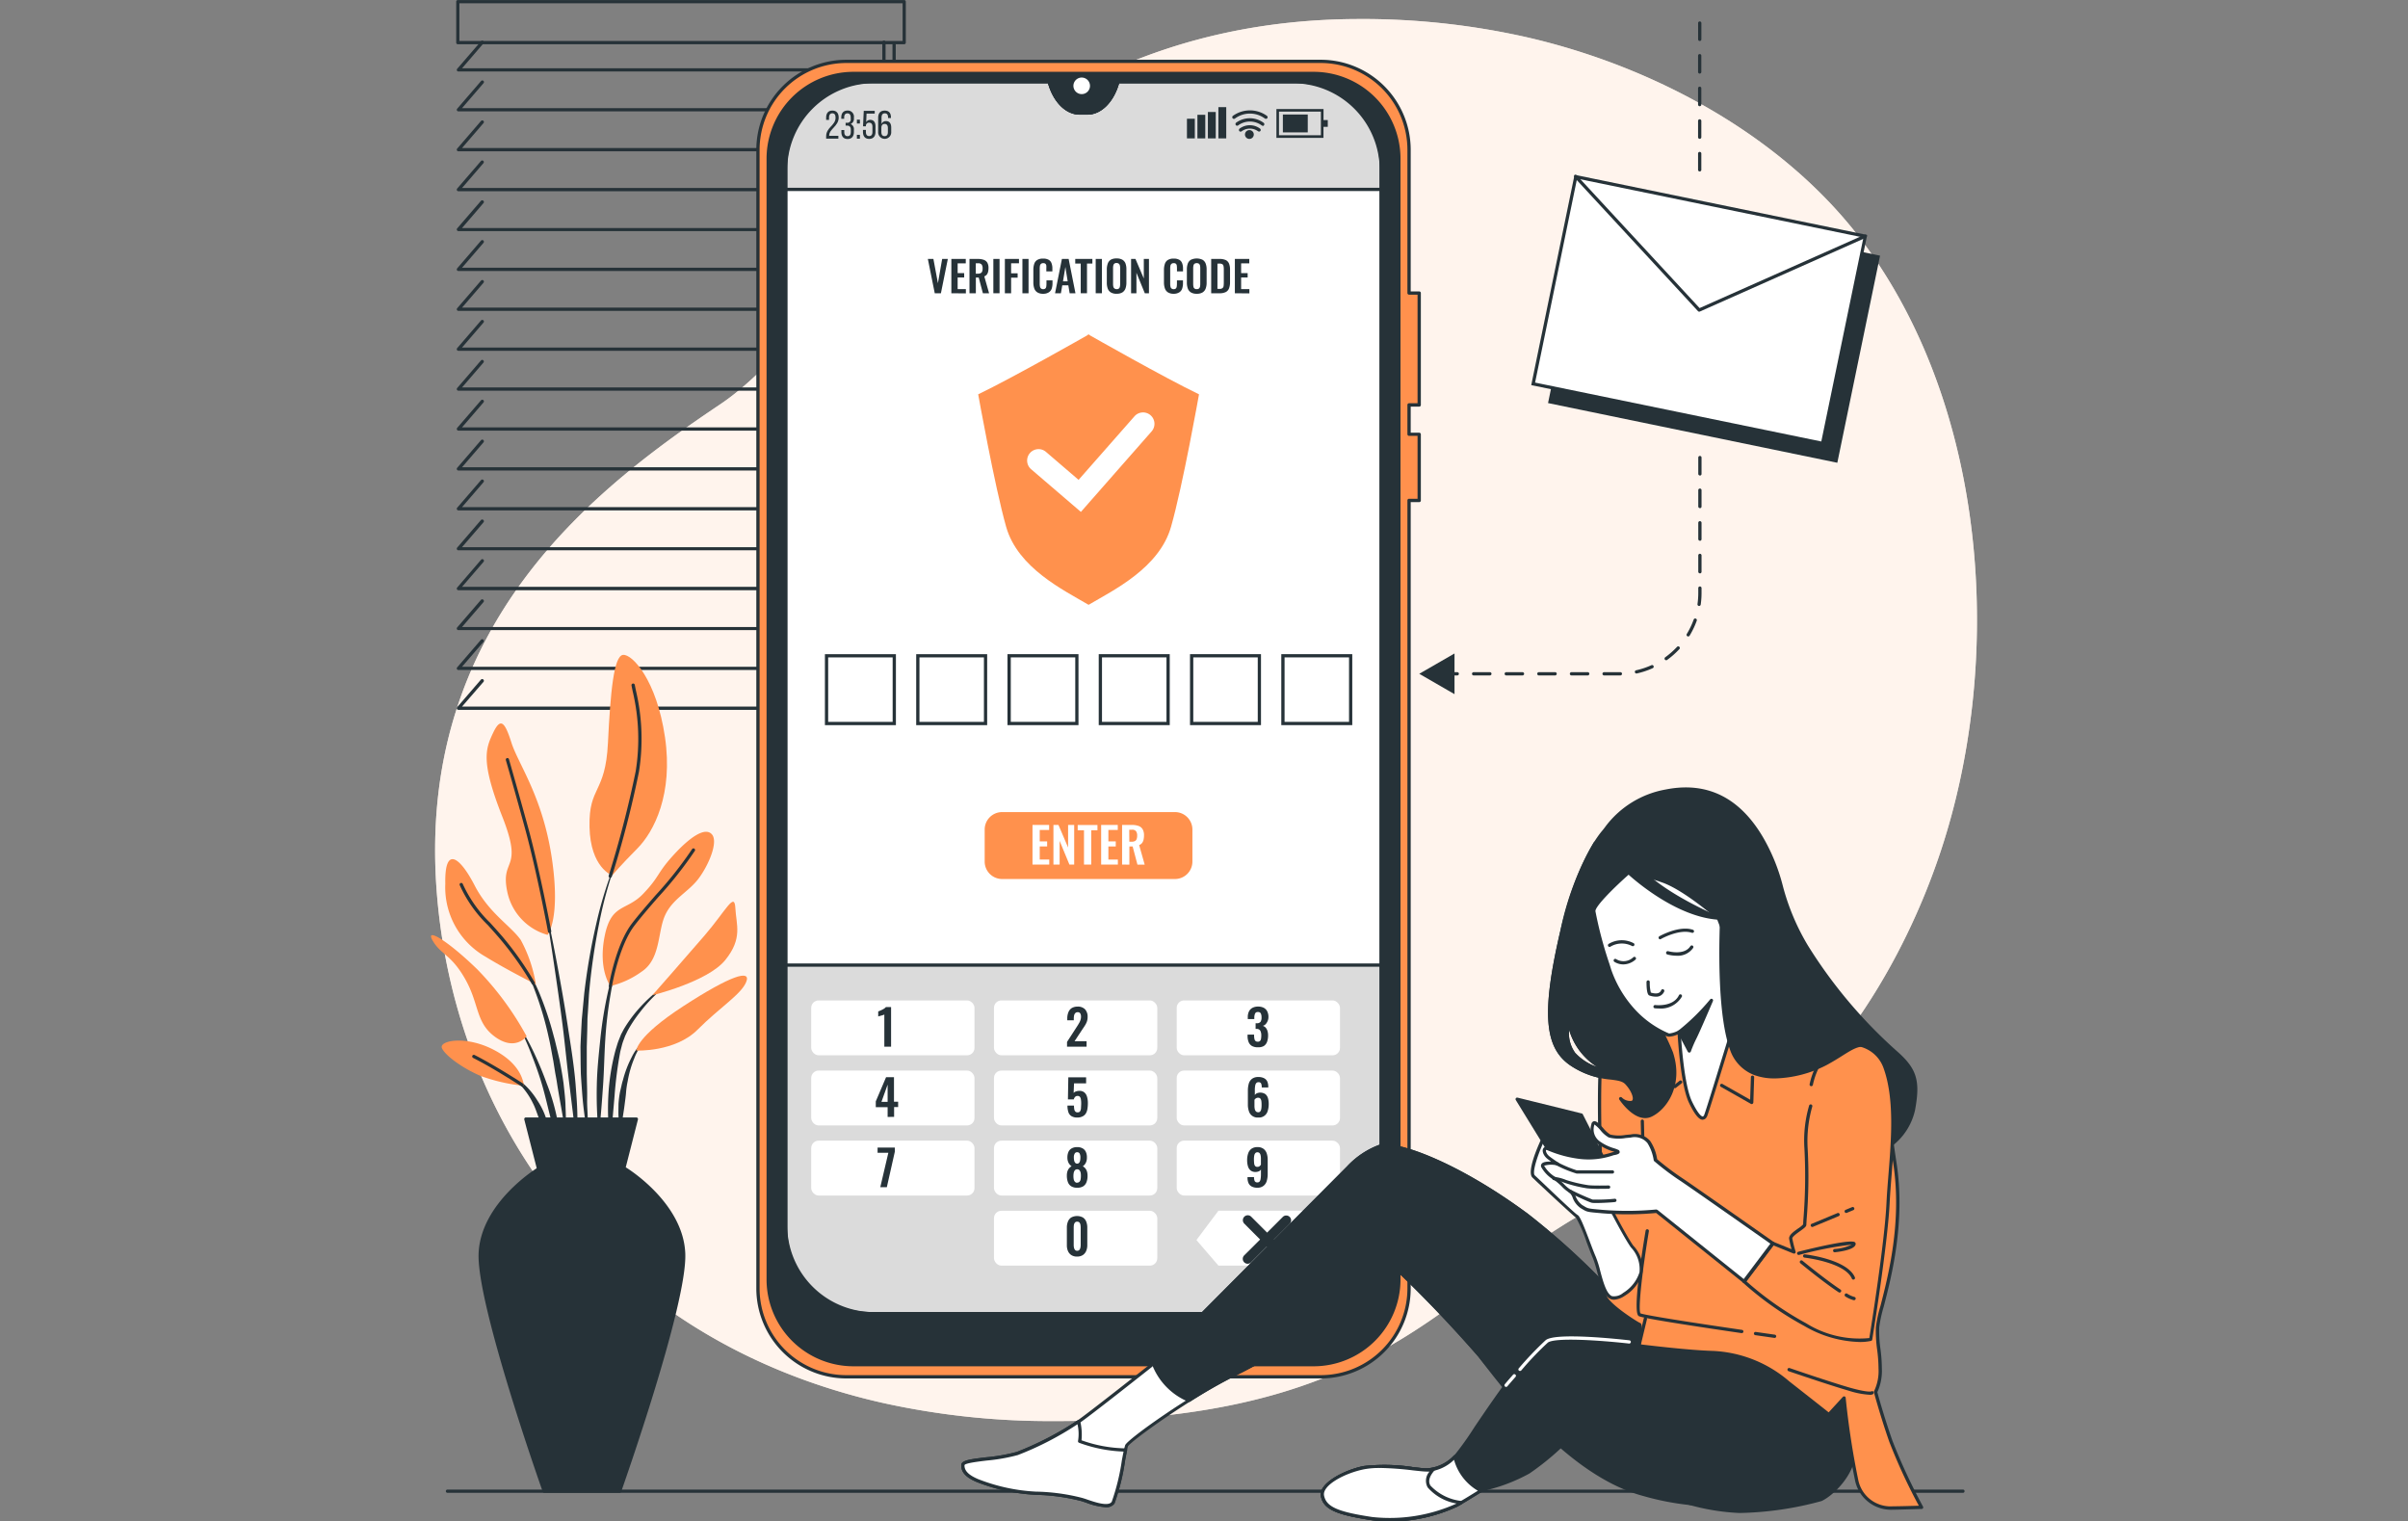 <svg xmlns="http://www.w3.org/2000/svg" xmlns:xlink="http://www.w3.org/1999/xlink" width="239" height="151" viewBox="0 0 239 151">
  <rect x="0" y="0" width="239" height="151" fill="#808080" stroke="none"/>
  <defs>
    <clipPath id="clip-path">
      <rect id="Rectangle_2291" data-name="Rectangle 2291" width="239" height="151" transform="translate(61 104)" fill="#fff"/>
    </clipPath>
  </defs>
  <g id="Mask_Group_23" data-name="Mask Group 23" transform="translate(-61 -104)" clip-path="url(#clip-path)">
    <g id="Enter_OTP-bro" data-name="Enter OTP-bro" transform="translate(99.642 98.704)">
      <g id="freepik--background-simple--inject-21">
        <path id="Path_8575" data-name="Path 8575" d="M154.01,89.679c-4.367,13.236-13.776,27.747-27.627,32.47-20.924,7.141-22.8,24.3-60.767,24.183a76.685,76.685,0,0,1-16.489-1.771A63.863,63.863,0,0,1,41.32,142.3c-22.5-8.115-34.813-27.414-36.577-48.036C2.428,67.134,20.885,53.452,32.9,45.382S58.647,7.364,95.982,7.186A74.038,74.038,0,0,1,112.927,9c12.676,2.913,25.721,9.928,33.557,20.619.586.8,1.149,1.618,1.693,2.467C158.759,48.535,159.966,71.63,154.01,89.679Z" fill="#fff4ed"/>
        <path id="Path_8576" data-name="Path 8576" d="M154.01,89.679c-4.367,13.236-13.776,27.747-27.627,32.47-20.924,7.141-22.8,24.3-60.767,24.183a76.685,76.685,0,0,1-16.489-1.771A63.863,63.863,0,0,1,41.32,142.3c-22.5-8.115-34.813-27.414-36.577-48.036C2.428,67.134,20.885,53.452,32.9,45.382S58.647,7.364,95.982,7.186A74.038,74.038,0,0,1,112.927,9c12.676,2.913,25.721,9.928,33.557,20.619.586.8,1.149,1.618,1.693,2.467C158.759,48.535,159.966,71.63,154.01,89.679Z" fill="#fff4ed" opacity="0.7"/>
      </g>
      <g id="freepik--Window--inject-21">
        <path id="Path_8577" data-name="Path 8577" d="M49.091,12.391H6.859A.162.162,0,0,1,6.71,12.3a.165.165,0,0,1,.026-.175L9.1,9.387a.165.165,0,0,1,.23-.016.159.159,0,0,1,.016.227l-2.13,2.476H48.93V9.484a.162.162,0,0,1,.324,0v2.742a.162.162,0,0,1-.162.165Z" fill="#263238"/>
        <path id="Path_8578" data-name="Path 8578" d="M49.091,16.35H6.859a.162.162,0,0,1-.149-.094.159.159,0,0,1,.026-.172L9.1,13.343a.162.162,0,1,1,.246.21l-2.13,2.473H48.93v-2.59a.162.162,0,0,1,.324,0v2.748a.162.162,0,0,1-.162.165Z" fill="#263238"/>
        <path id="Path_8579" data-name="Path 8579" d="M49.091,20.312H6.859a.161.161,0,0,1-.123-.269L9.1,17.3a.165.165,0,0,1,.23-.016.159.159,0,0,1,.016.227l-2.13,2.476H48.93V17.4a.162.162,0,0,1,.324,0V20.14a.162.162,0,0,1-.162.172Z" fill="#263238"/>
        <path id="Path_8580" data-name="Path 8580" d="M49.091,24.277H6.859a.162.162,0,0,1-.149-.094.165.165,0,0,1,.026-.175L9.1,21.27a.162.162,0,0,1,.246.21l-2.13,2.473H48.93v-2.59a.162.162,0,0,1,.324,0v2.742a.162.162,0,0,1-.162.172Z" fill="#263238"/>
        <path id="Path_8581" data-name="Path 8581" d="M49.091,28.233H6.859a.165.165,0,0,1-.149-.1.159.159,0,0,1,.026-.172L9.1,25.222a.165.165,0,0,1,.23,0,.159.159,0,0,1,.016.227l-2.13,2.476H48.93v-2.59a.162.162,0,0,1,.324,0v2.742A.162.162,0,0,1,49.091,28.233Z" fill="#263238"/>
        <path id="Path_8582" data-name="Path 8582" d="M49.091,32.191H6.859A.162.162,0,0,1,6.71,32.1a.165.165,0,0,1,.026-.175L9.1,29.181a.163.163,0,0,1,.246.214l-2.13,2.473H48.93v-2.59a.162.162,0,1,1,.324,0v2.768A.162.162,0,0,1,49.091,32.191Z" fill="#263238"/>
        <path id="Path_8583" data-name="Path 8583" d="M49.091,36.15H6.859a.162.162,0,0,1-.149-.094.159.159,0,0,1,.026-.172L9.1,33.143a.168.168,0,0,1,.23-.019.165.165,0,0,1,.016.23l-2.13,2.473H48.93v-2.59a.162.162,0,0,1,.324,0v2.742a.162.162,0,0,1-.162.172Z" fill="#263238"/>
        <path id="Path_8584" data-name="Path 8584" d="M49.091,40.112H6.859a.161.161,0,0,1-.123-.269L9.1,37.1a.165.165,0,0,1,.23-.016.159.159,0,0,1,.016.227l-2.13,2.476H48.93V37.2a.162.162,0,0,1,.324,0v2.742a.162.162,0,0,1-.162.172Z" fill="#263238"/>
        <path id="Path_8585" data-name="Path 8585" d="M49.091,44.071H6.859a.162.162,0,0,1-.149-.094.159.159,0,0,1,.026-.172L9.1,41.064a.162.162,0,0,1,.246.21l-2.13,2.473H48.93v-2.59a.162.162,0,1,1,.324,0V43.9a.162.162,0,0,1-.162.172Z" fill="#263238"/>
        <path id="Path_8586" data-name="Path 8586" d="M49.091,48.033H6.859a.165.165,0,0,1-.149-.1.159.159,0,0,1,.026-.172L9.1,45.023a.165.165,0,0,1,.23-.016.159.159,0,0,1,.016.227l-2.13,2.476H48.93V45.12a.162.162,0,0,1,.324,0v2.742a.162.162,0,0,1-.162.172Z" fill="#263238"/>
        <path id="Path_8587" data-name="Path 8587" d="M49.091,51.992H6.859A.162.162,0,0,1,6.71,51.9a.165.165,0,0,1,.026-.175L9.1,48.981a.163.163,0,1,1,.246.214l-2.13,2.473H48.93v-2.59a.162.162,0,0,1,.324,0V51.82a.162.162,0,0,1-.162.172Z" fill="#263238"/>
        <path id="Path_8588" data-name="Path 8588" d="M49.091,55.95H6.859a.162.162,0,0,1-.149-.094.159.159,0,0,1,.026-.172L9.1,52.943a.165.165,0,0,1,.23-.016.159.159,0,0,1,.016.227l-2.13,2.473H48.93v-2.59a.162.162,0,1,1,.324,0v2.742a.162.162,0,0,1-.162.172Z" fill="#263238"/>
        <path id="Path_8589" data-name="Path 8589" d="M49.091,59.912H6.859a.161.161,0,0,1-.123-.269L9.1,56.9a.165.165,0,0,1,.23,0,.159.159,0,0,1,.016.227L7.212,59.6H48.93v-2.59a.162.162,0,0,1,.324,0v2.742a.162.162,0,0,1-.162.155Z" fill="#263238"/>
        <path id="Path_8590" data-name="Path 8590" d="M49.091,63.871H6.859a.162.162,0,0,1-.149-.094.159.159,0,0,1,.026-.172L9.1,60.854a.162.162,0,1,1,.246.21l-2.13,2.473H48.93v-2.59a.162.162,0,0,1,.324,0V63.69a.162.162,0,0,1-.162.181Z" fill="#263238"/>
        <path id="Path_8591" data-name="Path 8591" d="M49.091,67.833H6.859a.161.161,0,0,1-.123-.269L9.1,64.823a.165.165,0,0,1,.23,0,.159.159,0,0,1,.016.227l-2.13,2.476H48.93v-2.59a.162.162,0,0,1,.324,0v2.742a.162.162,0,0,1-.162.155Z" fill="#263238"/>
        <path id="Path_8592" data-name="Path 8592" d="M49.091,71.792H6.859A.162.162,0,0,1,6.71,71.7a.165.165,0,0,1,.026-.175L9.1,68.782A.163.163,0,0,1,9.342,69l-2.13,2.473H48.93v-2.59a.162.162,0,1,1,.324,0V71.62a.162.162,0,0,1-.162.172Z" fill="#263238"/>
        <path id="Path_8593" data-name="Path 8593" d="M49.091,75.744H6.859a.159.159,0,0,1-.123-.265L9.1,72.737a.165.165,0,0,1,.23,0,.159.159,0,0,1,.016.227l-2.13,2.457H48.93v-2.59a.162.162,0,0,1,.324,0V75.57a.162.162,0,0,1-.162.175Z" fill="#263238"/>
        <path id="Path_8594" data-name="Path 8594" d="M51.1,9.688H6.8a.162.162,0,0,1-.162-.162V5.457A.162.162,0,0,1,6.8,5.3H51.1a.162.162,0,0,1,.162.162V9.526A.162.162,0,0,1,51.1,9.688ZM6.956,9.364H50.943V5.619H6.956Z" fill="#263238"/>
        <path id="Path_8595" data-name="Path 8595" d="M50.1,50.111a.162.162,0,0,1-.162-.162V9.711a.162.162,0,1,1,.324,0V49.946a.162.162,0,0,1-.162.165Z" fill="#263238"/>
        <path id="Path_8596" data-name="Path 8596" d="M50.881,53.086H49.438a.162.162,0,0,1-.162-.162V50.088a.162.162,0,0,1,.162-.162h1.444a.162.162,0,0,1,.162.162v2.836A.162.162,0,0,1,50.881,53.086Zm-1.295-.324h1.12V50.25h-1.12Z" fill="#263238"/>
      </g>
      <g id="freepik--Plant--inject-21">
        <path id="Path_8597" data-name="Path 8597" d="M22.723,90.272h0a.025.025,0,1,0-.039-.026,40.526,40.526,0,0,0-2.14,6.707,62.926,62.926,0,0,0-1.2,6.953l-.165,1.758c-.026.295-.058.586-.081.88l-.045.88c-.026.589-.062,1.175-.081,1.764l.016,1.764.019.884c.016.295.036.589.055.88.045.589.081,1.175.136,1.761.11,1.169.288,2.334.469,3.493A.026.026,0,0,0,19.7,118a.032.032,0,0,0,.032-.029h0c0-.589-.029-1.175-.042-1.758s-.068-1.169-.058-1.754,0-1.169-.019-1.751l-.016-.877V109.2l.049-1.748.016-.874c0-.291.032-.583.049-.874l.107-1.748a62.717,62.717,0,0,1,.991-6.934,40.608,40.608,0,0,1,1.916-6.752Z" fill="#263238"/>
        <path id="Path_8598" data-name="Path 8598" d="M22.982,99.423a.036.036,0,0,0-.019-.039.029.029,0,0,0-.039.019,40.52,40.52,0,0,0-1.981,9.008c-.155,1.531-.324,3.065-.35,4.6a38.6,38.6,0,0,0,.165,4.616.031.031,0,0,0,.062,0c.178-1.531.285-3.062.392-4.59s.123-3.059.223-4.587a40.536,40.536,0,0,1,.537-4.548,41.694,41.694,0,0,1,1.01-4.483Z" fill="#263238"/>
        <path id="Path_8599" data-name="Path 8599" d="M28.048,102.64a.032.032,0,0,0-.045,0,15.444,15.444,0,0,0-3.4,2.946,13.4,13.4,0,0,0-1.327,1.845l-.272.515-.214.534a5.629,5.629,0,0,0-.188.541c-.055.181-.113.366-.165.547a21.924,21.924,0,0,0-.7,4.473,25.552,25.552,0,0,0,.168,4.506.032.032,0,0,0,.026.029.036.036,0,0,0,.036-.029l.385-4.46a39.757,39.757,0,0,1,.566-4.4c.039-.178.091-.356.136-.531a4.724,4.724,0,0,1,.155-.528l.194-.515.233-.486a12.8,12.8,0,0,1,1.217-1.845,15.214,15.214,0,0,1,3.182-3.1h0a.036.036,0,0,0,.013-.042Z" fill="#263238"/>
        <path id="Path_8600" data-name="Path 8600" d="M25.591,108.369a4.956,4.956,0,0,0-1.541,1.855,10.779,10.779,0,0,0-.864,2.266,6.047,6.047,0,0,0-.152.589l-.139.592a10.034,10.034,0,0,0-.149,1.2c0,.4-.019.809,0,1.211a10.034,10.034,0,0,0,.159,1.2.036.036,0,0,0,.026.026.029.029,0,0,0,.036-.026,10.841,10.841,0,0,0,.214-1.185c.062-.392.123-.783.172-1.172s.107-.777.139-1.169a8.284,8.284,0,0,1,.168-1.165,10.439,10.439,0,0,1,.647-2.25,4.956,4.956,0,0,1,1.295-1.942h0a.026.026,0,0,0,0-.039h-.01Z" fill="#263238"/>
        <path id="Path_8601" data-name="Path 8601" d="M18.48,112.836c-.168-1.978-.5-3.939-.8-5.9s-.647-3.913-1.01-5.865-.757-3.884-1.178-5.826a.032.032,0,0,0-.062,0c.34,1.942.647,3.91.935,5.869s.576,3.92.825,5.882.431,3.936.677,5.894l.725,5.9a.029.029,0,0,0,.029.029.036.036,0,0,0,.032-.029c.023-.5.023-.994.036-1.492s-.023-.994-.029-1.489C18.638,114.817,18.554,113.83,18.48,112.836Z" fill="#263238"/>
        <path id="Path_8602" data-name="Path 8602" d="M17.292,112.811c-.107-.787-.249-1.567-.4-2.344l-.275-1.156c-.094-.385-.178-.77-.291-1.152a32.563,32.563,0,0,0-1.515-4.5l-.243-.544-.265-.534c-.165-.359-.369-.7-.563-1.046a8.679,8.679,0,0,0-1.427-1.9.03.03,0,1,0-.042.042h0a8.594,8.594,0,0,1,1.295,1.942c.175.35.356.7.5,1.062l.233.537.207.55a32.37,32.37,0,0,1,1.317,4.506c.181.761.3,1.538.45,2.3l.185,1.162c.068.385.149.767.2,1.156.123.774.265,1.547.4,2.321s.262,1.554.424,2.327a.032.032,0,0,0,.032.026.029.029,0,0,0,.029-.029q0-1.188-.055-2.373C17.479,114.384,17.373,113.6,17.292,112.811Z" fill="#263238"/>
        <path id="Path_8603" data-name="Path 8603" d="M15.654,112.911c-.369-1.039-.793-2.055-1.256-3.052a27.192,27.192,0,0,0-1.576-2.894.036.036,0,0,0-.042,0,.032.032,0,0,0,0,.042,27.414,27.414,0,0,1,1.347,2.984c.4,1.01.764,2.039,1.065,3.082s.534,2.107.809,3.156.528,2.1.851,3.162a.031.031,0,0,0,.062-.006,15.861,15.861,0,0,0-.308-3.3,20.83,20.83,0,0,0-.952-3.179Z" fill="#263238"/>
        <path id="Path_8604" data-name="Path 8604" d="M15.586,116.371a7.092,7.092,0,0,0-.874-1.829,7.536,7.536,0,0,0-1.269-1.573,5.912,5.912,0,0,0-.819-.612,3.347,3.347,0,0,0-.916-.414.032.032,0,0,0-.036.019.029.029,0,0,0,0,.039h0a4.5,4.5,0,0,1,1.518,1.178,7.121,7.121,0,0,1,1.058,1.6c.3.57.456,1.2.719,1.784.113.3.23.6.363.9a7.725,7.725,0,0,0,.4.913h0a.032.032,0,0,0,.026.016.036.036,0,0,0,.036-.029,7.554,7.554,0,0,0-.039-1.013A5.482,5.482,0,0,0,15.586,116.371Z" fill="#263238"/>
        <path id="Path_8605" data-name="Path 8605" d="M15.706,98.079a5.629,5.629,0,0,1-3.991-4.24c-.751-3.5,1.664-2-.5-7.49S9.552,79.612,10.3,78.03s1.165-1.081,1.829,1,3.085,5.325,3.994,11.4S15.706,98.079,15.706,98.079Z" fill="#ff914d"/>
        <path id="Path_8606" data-name="Path 8606" d="M22.115,92.175s-2.166-.751-2.246-4.826,1.58-3.237,1.829-8.319.583-8.652,1.5-8.74,3.328,2.5,4.159,8.154-1.081,9.387-2.745,11.064S22.115,92.175,22.115,92.175Z" fill="#ff914d"/>
        <path id="Path_8607" data-name="Path 8607" d="M14.544,102.99a13.839,13.839,0,0,0-1.5-4.409c-1-1.415-3.162-2.664-4.577-5.409S5.474,89.1,5.555,93.007a7.914,7.914,0,0,0,3.994,7.238C11.714,101.578,14.544,102.99,14.544,102.99Z" fill="#ff914d"/>
        <path id="Path_8608" data-name="Path 8608" d="M13.628,108.146a30,30,0,0,0-4.907-6.655c-2.91-2.829-5.244-4.244-4.412-2.829S6.14,100,7.545,102.491s1,4.325,2.994,5.739S13.628,108.146,13.628,108.146Z" fill="#ff914d"/>
        <path id="Path_8609" data-name="Path 8609" d="M13.378,113.057c-.084-.249-.168-2.081-2.994-3.561s-5.5-.916-5.16-.168,2.081,2,3.826,2.745A17.351,17.351,0,0,0,13.378,113.057Z" fill="#ff914d"/>
        <path id="Path_8610" data-name="Path 8610" d="M21.946,103.155s-1.23-1.58-.583-4.907,2.162-2.5,3.829-4.244,1.33-2,2.994-3.826,3.159-2.829,3.826-2.081-.324,3.078-1.33,4.409-2.59,2-3.328,3.661-.418,4.328-2.331,5.574A8.7,8.7,0,0,1,21.946,103.155Z" fill="#ff914d"/>
        <path id="Path_8611" data-name="Path 8611" d="M26.106,104.071s3-3.4,5.16-5.907,2.994-4.409,3.078-2.745.748,2.994-1,5.156S26.106,104.071,26.106,104.071Z" fill="#ff914d"/>
        <path id="Path_8612" data-name="Path 8612" d="M24.526,109.561s-.084-1.33,4.658-4.409,6.739-3.661,6.241-2.412-2.59,2.5-4.826,4.742S24.526,109.561,24.526,109.561Z" fill="#ff914d"/>
        <path id="Path_8613" data-name="Path 8613" d="M15.906,97.888a.165.165,0,0,1-.162-.133c0-.058-1.123-6.011-2.266-10.2s-1.907-6.8-1.913-6.82a.159.159,0,0,1,.11-.2.162.162,0,0,1,.2.11c0,.026.761,2.628,1.913,6.823S16.055,97.636,16.071,97.7a.162.162,0,0,1-.129.188Z" fill="#263238"/>
        <path id="Path_8614" data-name="Path 8614" d="M21.921,92.4h-.049a.162.162,0,0,1-.1-.2,105.682,105.682,0,0,0,2.68-10.358,20.417,20.417,0,0,0-.3-7.943c-.042-.2-.081-.392-.113-.566a.165.165,0,1,1,.324-.062c.036.175.071.363.113.563a20.83,20.83,0,0,1,.3,8.063,102.16,102.16,0,0,1-2.693,10.4A.162.162,0,0,1,21.921,92.4Z" fill="#263238"/>
        <path id="Path_8615" data-name="Path 8615" d="M14.281,103.025a.162.162,0,0,1-.142-.081A31.5,31.5,0,0,0,11.09,98.6c-.466-.554-.9-1.033-1.321-1.5a12.918,12.918,0,0,1-2.781-3.956.159.159,0,0,1,.091-.21.162.162,0,0,1,.21.091,12.656,12.656,0,0,0,2.722,3.858c.421.466.855.945,1.327,1.5a31.88,31.88,0,0,1,3.082,4.4.162.162,0,0,1-.061.22.172.172,0,0,1-.078.019Z" fill="#263238"/>
        <path id="Path_8616" data-name="Path 8616" d="M21.946,103.317h-.026a.159.159,0,0,1-.133-.185c.026-.165.689-4.056,2.266-6.15.615-.809,1.46-1.784,2.353-2.813a38.808,38.808,0,0,0,3.629-4.577.162.162,0,1,1,.275.165,38.793,38.793,0,0,1-3.661,4.622c-.89,1.026-1.729,2-2.337,2.8-1.538,2.023-2.208,5.962-2.217,6a.159.159,0,0,1-.149.139Z" fill="#263238"/>
        <path id="Path_8617" data-name="Path 8617" d="M13.181,113.128a.181.181,0,0,1-.087-.026c-.026-.019-2.813-1.832-4.781-2.813a.165.165,0,0,1-.071-.217A.162.162,0,0,1,8.458,110c1.981.994,4.784,2.813,4.813,2.832a.162.162,0,0,1,.045.223.155.155,0,0,1-.136.074Z" fill="#263238"/>
        <path id="Path_8618" data-name="Path 8618" d="M29.213,129.733c-.188-5.046-5.8-8.416-5.8-8.416h-8.6s-5.61,3.366-5.8,8.416,6.357,23.558,6.357,23.558h7.477S29.4,134.783,29.213,129.733Z" fill="#263238"/>
        <path id="Path_8619" data-name="Path 8619" d="M22.856,153.453H15.379a.162.162,0,0,1-.152-.107c-.269-.757-6.552-18.6-6.367-23.63.188-5.076,5.826-8.513,5.875-8.546a.155.155,0,0,1,.084-.023h8.6a.155.155,0,0,1,.084.023c.055.032,5.684,3.47,5.872,8.546h0c.188,5.024-6.1,22.862-6.364,23.63A.162.162,0,0,1,22.856,153.453ZM15.5,153.13h7.244c.537-1.525,6.474-18.629,6.312-23.39-.175-4.687-5.179-7.953-5.681-8.257H14.864c-.486.3-5.5,3.561-5.681,8.257-.175,4.762,5.775,21.866,6.312,23.39Z" fill="#263238"/>
        <path id="Path_8620" data-name="Path 8620" d="M24.523,116.355H13.553l1.266,4.965h8.439Z" fill="#263238"/>
        <path id="Path_8621" data-name="Path 8621" d="M23.257,121.482H14.819a.165.165,0,0,1-.159-.123L13.394,116.4a.175.175,0,0,1,.029-.139.159.159,0,0,1,.129-.065h10.97a.165.165,0,0,1,.155.2l-1.266,4.962A.159.159,0,0,1,23.257,121.482Zm-8.312-.324h8.186l1.181-4.629H13.76Z" fill="#263238"/>
      </g>
      <g id="freepik--Device--inject-21">
        <path id="Path_8622" data-name="Path 8622" d="M156.185,153.453H5.771a.162.162,0,0,1,0-.324H156.185a.162.162,0,1,1,0,.324Z" fill="#263238"/>
        <path id="Path_8623" data-name="Path 8623" d="M98.461,18.923V130.151a5.529,5.529,0,0,1-5.529,5.529H44.87a5.529,5.529,0,0,1-5.529-5.529V18.92a5.525,5.525,0,0,1,5.525-5.525H65.5l.019.062c.518,1.852,1.7,3.052,3.01,3.052h.744c1.314,0,2.5-1.2,3.01-3.056l.023-.062H92.932A5.529,5.529,0,0,1,98.461,18.923Z" fill="#fff"/>
        <path id="Path_8624" data-name="Path 8624" d="M92.932,135.841H44.87a5.7,5.7,0,0,1-5.7-5.691V18.92a5.694,5.694,0,0,1,5.687-5.687H65.606l.052.181c.5,1.784,1.618,2.936,2.855,2.936h.757c1.24,0,2.36-1.152,2.855-2.936l.058-.181H92.932a5.7,5.7,0,0,1,5.691,5.691V130.151a5.7,5.7,0,0,1-5.691,5.691ZM44.867,13.556a5.37,5.37,0,0,0-5.377,5.364V130.151a5.373,5.373,0,0,0,5.367,5.367H92.932a5.373,5.373,0,0,0,5.367-5.367V18.923a5.373,5.373,0,0,0-5.367-5.367H72.43c-.544,1.894-1.777,3.117-3.153,3.117h-.751c-1.376,0-2.609-1.224-3.153-3.117Z" fill="#263238"/>
        <rect id="Rectangle_2292" data-name="Rectangle 2292" width="20.279" height="6.319" rx="1.567" transform="translate(59.265 86.054)" fill="#ff914d"/>
        <path id="Path_8625" data-name="Path 8625" d="M77.975,92.534H60.819a1.732,1.732,0,0,1-1.729-1.729V87.621a1.729,1.729,0,0,1,1.729-1.729H77.975a1.732,1.732,0,0,1,1.732,1.729v3.185A1.732,1.732,0,0,1,77.975,92.534ZM60.819,86.216a1.4,1.4,0,0,0-1.4,1.4v3.185a1.408,1.408,0,0,0,1.4,1.4H77.975a1.408,1.408,0,0,0,1.408-1.4V87.621a1.4,1.4,0,0,0-1.408-1.4Z" fill="#ff914d"/>
        <path id="Path_8626" data-name="Path 8626" d="M39.342,101.077v29.074a5.529,5.529,0,0,0,5.529,5.529H92.932a5.529,5.529,0,0,0,5.529-5.529V101.077Z" fill="#dbdbdb"/>
        <path id="Path_8627" data-name="Path 8627" d="M92.932,135.841H44.87a5.7,5.7,0,0,1-5.7-5.691V101.077a.162.162,0,0,1,.162-.162H98.461a.162.162,0,0,1,.162.162v29.074a5.7,5.7,0,0,1-5.691,5.691Zm-53.442-34.6v28.912a5.373,5.373,0,0,0,5.367,5.367H92.932a5.373,5.373,0,0,0,5.367-5.367V101.238Z" fill="#263238"/>
        <rect id="Rectangle_2293" data-name="Rectangle 2293" width="16.207" height="5.445" rx="0.735" transform="translate(41.873 104.585)" fill="#fff"/>
        <rect id="Rectangle_2294" data-name="Rectangle 2294" width="16.207" height="5.445" rx="0.735" transform="translate(60.013 104.585)" fill="#fff"/>
        <rect id="Rectangle_2295" data-name="Rectangle 2295" width="16.207" height="5.445" rx="0.735" transform="translate(78.149 104.585)" fill="#fff"/>
        <rect id="Rectangle_2296" data-name="Rectangle 2296" width="16.207" height="5.445" rx="0.735" transform="translate(41.873 111.545)" fill="#fff"/>
        <rect id="Rectangle_2297" data-name="Rectangle 2297" width="16.207" height="5.445" rx="0.735" transform="translate(60.013 111.545)" fill="#fff"/>
        <rect id="Rectangle_2298" data-name="Rectangle 2298" width="16.207" height="5.445" rx="0.735" transform="translate(78.149 111.545)" fill="#fff"/>
        <rect id="Rectangle_2299" data-name="Rectangle 2299" width="16.207" height="5.445" rx="0.735" transform="translate(41.873 118.501)" fill="#fff"/>
        <rect id="Rectangle_2300" data-name="Rectangle 2300" width="16.207" height="5.445" rx="0.735" transform="translate(60.013 118.501)" fill="#fff"/>
        <rect id="Rectangle_2301" data-name="Rectangle 2301" width="16.207" height="5.445" rx="0.735" transform="translate(78.149 118.501)" fill="#fff"/>
        <rect id="Rectangle_2302" data-name="Rectangle 2302" width="16.207" height="5.445" rx="0.735" transform="translate(60.013 125.46)" fill="#fff"/>
        <path id="Path_8628" data-name="Path 8628" d="M92.4,130.9H82.289l-2.182-2.535,2.182-2.91H92.4Z" fill="#fff"/>
        <path id="Path_8629" data-name="Path 8629" d="M69.549,38.584l-.146-.11-.146.11s-7.445,4.237-10.811,5.846c0,0,1.618,9.063,2.774,13.148s5.7,6.283,8.183,7.743c2.486-1.46,7.014-3.651,8.183-7.743S80.363,44.43,80.363,44.43C77,42.821,69.549,38.584,69.549,38.584Z" fill="#ff914d"/>
        <path id="Path_8630" data-name="Path 8630" d="M68.639,56.1,63.7,51.865a1.133,1.133,0,1,1,1.473-1.722l3.237,2.777,5.548-6.309a1.133,1.133,0,1,1,1.7,1.5Z" fill="#fff"/>
        <rect id="Rectangle_2303" data-name="Rectangle 2303" width="6.72" height="6.72" transform="translate(43.394 70.381)" fill="#fff"/>
        <path id="Path_8631" data-name="Path 8631" d="M50.279,77.262H43.233V70.219h7.047Zm-6.723-.324h6.4v-6.4h-6.4Z" fill="#263238"/>
        <rect id="Rectangle_2304" data-name="Rectangle 2304" width="6.72" height="6.72" transform="translate(52.455 70.381)" fill="#fff"/>
        <path id="Path_8632" data-name="Path 8632" d="M59.336,77.262H52.293V70.219h7.044Zm-6.72-.324h6.4v-6.4h-6.4Z" fill="#263238"/>
        <rect id="Rectangle_2305" data-name="Rectangle 2305" width="6.72" height="6.72" transform="translate(61.515 70.381)" fill="#fff"/>
        <path id="Path_8633" data-name="Path 8633" d="M68.4,77.262H61.353V70.219H68.4Zm-6.72-.324h6.4v-6.4h-6.4Z" fill="#263238"/>
        <rect id="Rectangle_2306" data-name="Rectangle 2306" width="6.72" height="6.72" transform="translate(70.572 70.381)" fill="#fff"/>
        <path id="Path_8634" data-name="Path 8634" d="M77.457,77.262H70.41V70.219h7.047Zm-6.723-.324h6.4v-6.4h-6.4Z" fill="#263238"/>
        <rect id="Rectangle_2307" data-name="Rectangle 2307" width="6.72" height="6.72" transform="translate(79.632 70.381)" fill="#fff"/>
        <path id="Path_8635" data-name="Path 8635" d="M86.514,77.262H79.47V70.219h7.044Zm-6.72-.324h6.4v-6.4h-6.4Z" fill="#263238"/>
        <rect id="Rectangle_2308" data-name="Rectangle 2308" width="6.72" height="6.72" transform="translate(88.692 70.381)" fill="#fff"/>
        <path id="Path_8636" data-name="Path 8636" d="M95.574,77.262H88.53V70.219h7.044Zm-6.72-.324h6.4v-6.4h-6.4Z" fill="#263238"/>
        <path id="Path_8637" data-name="Path 8637" d="M98.461,24.1V18.917a5.529,5.529,0,0,0-5.529-5.522H72.307l-.019.062c-.515,1.852-1.7,3.052-3.017,3.052h-.744c-1.314,0-2.5-1.2-3.01-3.056l-.019-.062H44.867a5.525,5.525,0,0,0-5.525,5.525V24.1Z" fill="#dbdbdb"/>
        <path id="Path_8638" data-name="Path 8638" d="M98.458,24.258H39.342a.162.162,0,0,1-.162-.162V18.917a5.694,5.694,0,0,1,5.687-5.687H65.5a.159.159,0,0,1,.155.12l.019.062c.5,1.784,1.618,2.936,2.855,2.936h.744c1.24,0,2.36-1.152,2.855-2.936l.023-.068a.159.159,0,0,1,.152-.113H92.932A5.694,5.694,0,0,1,98.62,18.92V24.1A.162.162,0,0,1,98.458,24.258Zm-58.967-.324H98.3V18.923a5.37,5.37,0,0,0-5.364-5.367H72.43c-.544,1.894-1.777,3.117-3.153,3.117h-.751c-1.376,0-2.609-1.224-3.153-3.117H44.867a5.37,5.37,0,0,0-5.377,5.364Z" fill="#263238"/>
        <path id="Path_8639" data-name="Path 8639" d="M102.219,45.489V34.38h-1.007V20.156a8.766,8.766,0,0,0-8.766-8.769H45.356a8.769,8.769,0,0,0-8.779,8.769V133.174a8.766,8.766,0,0,0,8.769,8.766h47.1a8.762,8.762,0,0,0,8.766-8.766V54.957h1.007V48.392h-1.007V45.479Zm-3.758,81.422a8.769,8.769,0,0,1-8.769,8.769H48.111a8.769,8.769,0,0,1-8.769-8.769V22.16a8.769,8.769,0,0,1,8.769-8.766H65.5l.019.062c.518,1.852,1.7,3.052,3.01,3.052h.744c1.314,0,2.5-1.2,3.01-3.056l.023-.062H89.686a8.769,8.769,0,0,1,8.769,8.766Z" fill="#ff914d"/>
        <path id="Path_8640" data-name="Path 8640" d="M92.447,142.1H45.356a8.94,8.94,0,0,1-8.931-8.927V20.156a8.944,8.944,0,0,1,8.931-8.931H92.447a8.94,8.94,0,0,1,8.927,8.931V34.218h.845a.162.162,0,0,1,.162.162V45.489a.162.162,0,0,1-.162.162h-.845v2.59h.845a.162.162,0,0,1,.162.162v6.565a.162.162,0,0,1-.162.162h-.845v78.046a8.937,8.937,0,0,1-8.927,8.927ZM45.356,11.549a8.617,8.617,0,0,0-8.607,8.607V133.174a8.613,8.613,0,0,0,8.607,8.6H92.447a8.613,8.613,0,0,0,8.6-8.6V54.957a.162.162,0,0,1,.162-.162h.845V48.554h-.845a.165.165,0,0,1-.162-.162V45.479a.162.162,0,0,1,.162-.162h.845V34.541h-.845a.165.165,0,0,1-.162-.162V20.156a8.614,8.614,0,0,0-8.6-8.607ZM89.7,135.848H48.111a8.944,8.944,0,0,1-8.944-8.937V22.16A8.94,8.94,0,0,1,48.1,13.233H65.483a.155.155,0,0,1,.155.12l.019.061c.5,1.784,1.618,2.936,2.855,2.936h.757c1.24,0,2.36-1.152,2.855-2.936l.023-.068a.159.159,0,0,1,.152-.113H89.686a8.94,8.94,0,0,1,8.931,8.927V126.911a8.944,8.944,0,0,1-8.924,8.931ZM48.111,13.556a8.613,8.613,0,0,0-8.62,8.6V126.911a8.617,8.617,0,0,0,8.607,8.607H89.692a8.617,8.617,0,0,0,8.607-8.607V22.16a8.613,8.613,0,0,0-8.607-8.6H72.43c-.544,1.894-1.777,3.117-3.153,3.117h-.751c-1.376,0-2.609-1.224-3.153-3.117Z" fill="#263238"/>
        <path id="Path_8641" data-name="Path 8641" d="M91.745,12.595H46.058A8.458,8.458,0,0,0,37.6,21.04V132.277a8.455,8.455,0,0,0,8.455,8.455H91.745a8.455,8.455,0,0,0,8.455-8.455V21.04a8.458,8.458,0,0,0-8.455-8.445Zm6.717,114.617A8.458,8.458,0,0,1,90,135.667H47.8a8.458,8.458,0,0,1-8.458-8.455V21.846A8.452,8.452,0,0,1,47.8,13.394H65.5l.019.062c.518,1.852,1.7,3.052,3.01,3.052h.744c1.314,0,2.5-1.2,3.01-3.056l.023-.062H90a8.455,8.455,0,0,1,8.465,8.458Z" fill="#263238"/>
        <path id="Path_8642" data-name="Path 8642" d="M91.745,140.894H46.058a8.626,8.626,0,0,1-8.617-8.617V21.04a8.626,8.626,0,0,1,8.617-8.617H91.745a8.626,8.626,0,0,1,8.617,8.617V132.277a8.626,8.626,0,0,1-8.617,8.617ZM46.058,12.76a8.3,8.3,0,0,0-8.293,8.28V132.277a8.3,8.3,0,0,0,8.293,8.293H91.745a8.3,8.3,0,0,0,8.293-8.293V21.04a8.3,8.3,0,0,0-8.293-8.293ZM90,135.841H47.8a8.63,8.63,0,0,1-8.633-8.63V21.846a8.626,8.626,0,0,1,8.617-8.613h17.7a.155.155,0,0,1,.155.12l.019.061c.5,1.784,1.618,2.936,2.855,2.936h.757c1.24,0,2.36-1.152,2.855-2.936l.023-.068a.159.159,0,0,1,.152-.113H90a8.63,8.63,0,0,1,8.626,8.617V127.212a8.63,8.63,0,0,1-8.62,8.63ZM47.8,13.556a8.3,8.3,0,0,0-8.306,8.29V127.212a8.306,8.306,0,0,0,8.3,8.293H90a8.306,8.306,0,0,0,8.3-8.293V21.849A8.3,8.3,0,0,0,90,13.556H72.43c-.544,1.894-1.777,3.117-3.153,3.117h-.751c-1.376,0-2.609-1.224-3.153-3.117Z" fill="#263238"/>
        <path id="Path_8643" data-name="Path 8643" d="M69.542,13.812a.822.822,0,1,0-.24.583.822.822,0,0,0,.24-.583Z" fill="#fff"/>
        <path id="Path_8644" data-name="Path 8644" d="M44.6,16.968c0,.832-.935,1.133-.942,1.767v.039h.91v.282H43.356V18.82c0-.893.935-1.065.935-1.845,0-.282-.1-.434-.324-.434s-.324.162-.324.408v.243h-.288v-.223c0-.424.191-.7.618-.7S44.6,16.544,44.6,16.968Z" fill="#263238"/>
        <path id="Path_8645" data-name="Path 8645" d="M46.11,16.962v.071a.554.554,0,0,1-.324.57.55.55,0,0,1,.324.573v.214c0,.421-.2.7-.625.7s-.618-.275-.618-.7V18.2h.288v.21c0,.246.1.4.324.4s.324-.146.324-.427v-.214c0-.272-.117-.4-.35-.408h-.165v-.278h.181a.324.324,0,0,0,.324-.379v-.126c0-.285-.1-.431-.324-.431s-.324.155-.324.4v.139h-.288v-.126c0-.421.2-.693.618-.693A.606.606,0,0,1,46.11,16.962Z" fill="#263238"/>
        <path id="Path_8646" data-name="Path 8646" d="M46.706,17.172v.382h-.3v-.382Zm0,1.505v.382h-.3v-.382Z" fill="#263238"/>
        <path id="Path_8647" data-name="Path 8647" d="M47.33,17.421a.44.44,0,0,1,.408-.23c.356,0,.515.262.515.647v.541c0,.421-.2.7-.625.7s-.618-.275-.618-.7v-.188H47.3V18.4c0,.246.1.4.324.4s.324-.152.324-.4v-.528c0-.249-.1-.4-.324-.4a.3.3,0,0,0-.324.295v.065h-.285l.074-1.538h1.088v.278h-.812Z" fill="#263238"/>
        <path id="Path_8648" data-name="Path 8648" d="M49.787,16.958v.052H49.5v-.071c0-.249-.1-.395-.324-.395s-.324.152-.324.447v.618a.45.45,0,0,1,.447-.295c.356,0,.515.256.515.647v.421a.649.649,0,1,1-1.295,0v-1.4c0-.437.2-.709.647-.709S49.787,16.538,49.787,16.958Zm-.952,1.036v.414c0,.246.1.4.324.4s.324-.152.324-.4v-.414c0-.249-.107-.4-.324-.4S48.836,17.745,48.836,17.994Z" fill="#263238"/>
        <rect id="Rectangle_2309" data-name="Rectangle 2309" width="0.78" height="1.949" transform="translate(79.166 17.081)" fill="#263238"/>
        <rect id="Rectangle_2310" data-name="Rectangle 2310" width="0.78" height="2.34" transform="translate(80.205 16.69)" fill="#263238"/>
        <rect id="Rectangle_2311" data-name="Rectangle 2311" width="0.78" height="2.619" transform="translate(81.244 16.411)" fill="#263238"/>
        <rect id="Rectangle_2312" data-name="Rectangle 2312" width="0.78" height="3.101" transform="translate(82.286 15.929)" fill="#263238"/>
        <path id="Path_8649" data-name="Path 8649" d="M92.716,18.978H88.045V16.117h4.677ZM88.3,18.716h4.159v-2.34H88.3Z" fill="#263238"/>
        <rect id="Rectangle_2313" data-name="Rectangle 2313" width="2.47" height="1.774" transform="translate(88.686 16.661)" fill="#263238"/>
        <rect id="Rectangle_2314" data-name="Rectangle 2314" width="0.589" height="0.673" transform="translate(92.554 17.211)" fill="#263238"/>
        <path id="Path_8650" data-name="Path 8650" d="M86.323,18.353a.178.178,0,0,1-.091-.023,1.387,1.387,0,0,0-1.618-.019.175.175,0,0,1-.246,0,.178.178,0,0,1,.016-.246,1.7,1.7,0,0,1,2.017-.019.175.175,0,0,1,.062.24.172.172,0,0,1-.139.068Z" fill="#263238"/>
        <path id="Path_8651" data-name="Path 8651" d="M86.672,17.768a.146.146,0,0,1-.087-.026,1.979,1.979,0,0,0-2.314-.019.175.175,0,0,1-.246,0,.181.181,0,0,1,.016-.249,2.315,2.315,0,0,1,2.722,0,.175.175,0,0,1-.091.324Z" fill="#263238"/>
        <path id="Path_8652" data-name="Path 8652" d="M86.993,17.088a.172.172,0,0,1-.087-.026,2.492,2.492,0,0,0-2.952-.019.175.175,0,0,1-.249,0,.178.178,0,0,1,.016-.246,2.9,2.9,0,0,1,3.363-.019.178.178,0,0,1,.062.24A.181.181,0,0,1,86.993,17.088Z" fill="#263238"/>
        <path id="Path_8653" data-name="Path 8653" d="M85.8,18.648a.437.437,0,1,1-.127-.311A.44.44,0,0,1,85.8,18.648Z" fill="#263238"/>
        <path id="Path_8654" data-name="Path 8654" d="M87.808,128.312l1.576-1.576a.486.486,0,0,0-.686-.686l-1.576,1.576-1.576-1.576a.486.486,0,1,0-.689.686l1.57,1.576-1.58,1.576a.486.486,0,1,0,.689.686L87.112,129l1.576,1.576a.476.476,0,0,0,.343.142.469.469,0,0,0,.343-.142.482.482,0,0,0,0-.686Z" fill="#263238"/>
        <path id="Path_8655" data-name="Path 8655" d="M49.13,109.175v-3.188l-.113.045-.188.055-.188.052a.675.675,0,0,0-.117.039v-.5l.168-.068.217-.1a1.742,1.742,0,0,0,.214-.123.89.89,0,0,0,.162-.142H49.8v3.933Z" fill="#263238"/>
        <path id="Path_8656" data-name="Path 8656" d="M67.264,109.175V108.7l.971-1.5c.071-.11.139-.214.2-.324a1.466,1.466,0,0,0,.155-.324,1,1,0,0,0,.061-.359.605.605,0,0,0-.078-.324.272.272,0,0,0-.243-.117.324.324,0,0,0-.243.087.463.463,0,0,0-.12.227,1.528,1.528,0,0,0-.032.324v.168h-.647v-.175a1.619,1.619,0,0,1,.107-.615.864.864,0,0,1,.324-.418,1.1,1.1,0,0,1,.579-.152.971.971,0,0,1,.757.272,1.072,1.072,0,0,1,.252.757,1.35,1.35,0,0,1-.068.44,1.909,1.909,0,0,1-.181.375q-.11.181-.243.369l-.806,1.224h1.194v.537Z" fill="#263238"/>
        <path id="Path_8657" data-name="Path 8657" d="M86.206,109.234a1.152,1.152,0,0,1-.6-.136.8.8,0,0,1-.324-.395,1.576,1.576,0,0,1-.1-.592v-.136h.647v.113a1.654,1.654,0,0,0,.036.324.375.375,0,0,0,.107.2.34.34,0,0,0,.223.068.3.3,0,0,0,.223-.074.392.392,0,0,0,.1-.214,2.007,2.007,0,0,0,.026-.324,1.02,1.02,0,0,0-.094-.473.4.4,0,0,0-.366-.185H85.98v-.56H86.1a.447.447,0,0,0,.369-.142.774.774,0,0,0,.1-.447.864.864,0,0,0-.074-.388.3.3,0,0,0-.288-.139.282.282,0,0,0-.282.155,1.056,1.056,0,0,0-.074.4v.146h-.647v-.188a1.269,1.269,0,0,1,.117-.57.816.816,0,0,1,.35-.359,1.13,1.13,0,0,1,.554-.123,1.188,1.188,0,0,1,.563.12.809.809,0,0,1,.346.353,1.23,1.23,0,0,1,.12.563,1.029,1.029,0,0,1-.181.586.647.647,0,0,1-.375.291.647.647,0,0,1,.272.168.813.813,0,0,1,.181.324,1.4,1.4,0,0,1,.068.466,1.825,1.825,0,0,1-.1.621.838.838,0,0,1-.324.421,1.059,1.059,0,0,1-.589.123Z" fill="#263238"/>
        <path id="Path_8658" data-name="Path 8658" d="M49.457,116.148v-.971H48.282V114.6l1.023-2.4h.783v2.434H50.5v.534h-.4v.971Zm-.612-1.5h.612V112.94Z" fill="#263238"/>
        <path id="Path_8659" data-name="Path 8659" d="M68.3,116.206a1.078,1.078,0,0,1-.609-.146.732.732,0,0,1-.3-.411,2.033,2.033,0,0,1-.084-.628h.647a1.942,1.942,0,0,0,.026.353.424.424,0,0,0,.107.236.282.282,0,0,0,.233.081.265.265,0,0,0,.243-.11.709.709,0,0,0,.087-.3c0-.133.019-.285.019-.46a2.415,2.415,0,0,0-.026-.4.537.537,0,0,0-.1-.265.3.3,0,0,0-.243-.094.324.324,0,0,0-.233.094.592.592,0,0,0-.136.252h-.579l.039-2.191h1.767v.6h-1.2l-.039.948a.473.473,0,0,1,.21-.142,1,1,0,0,1,.324-.062.757.757,0,0,1,.5.129.845.845,0,0,1,.285.424,2.094,2.094,0,0,1,.094.647,3.5,3.5,0,0,1-.042.573,1.269,1.269,0,0,1-.152.453.774.774,0,0,1-.324.3A1.1,1.1,0,0,1,68.3,116.206Z" fill="#263238"/>
        <path id="Path_8660" data-name="Path 8660" d="M86.229,116.206a.888.888,0,0,1-.916-.634,2,2,0,0,1-.1-.647v-1.379a2.534,2.534,0,0,1,.087-.693.929.929,0,0,1,.324-.489.971.971,0,0,1,.625-.178,1.194,1.194,0,0,1,.563.113.706.706,0,0,1,.324.324,1.266,1.266,0,0,1,.1.537s0,.019,0,.032a.11.11,0,0,1,0,.032h-.647a.971.971,0,0,0-.062-.395.269.269,0,0,0-.272-.129.275.275,0,0,0-.2.078.482.482,0,0,0-.113.252,2.337,2.337,0,0,0-.039.476v.469a.492.492,0,0,1,.207-.178.916.916,0,0,1,.829.078.806.806,0,0,1,.265.4,2.046,2.046,0,0,1,.078.589,2.265,2.265,0,0,1-.1.686.89.89,0,0,1-.948.654Zm0-.521a.262.262,0,0,0,.214-.087.525.525,0,0,0,.1-.243,1.98,1.98,0,0,0,.029-.363,2.771,2.771,0,0,0-.016-.382.56.56,0,0,0-.091-.269.285.285,0,0,0-.243-.1.385.385,0,0,0-.152.029.476.476,0,0,0-.123.081.537.537,0,0,0-.081.1v.618a1.486,1.486,0,0,0,.032.3.482.482,0,0,0,.113.227.282.282,0,0,0,.217.081Z" fill="#263238"/>
        <path id="Path_8661" data-name="Path 8661" d="M48.729,123.12l.8-3.418H48.46v-.515h1.712v.411l-.793,3.522Z" fill="#263238"/>
        <path id="Path_8662" data-name="Path 8662" d="M68.27,123.172a1.078,1.078,0,0,1-.6-.149.816.816,0,0,1-.324-.421,1.835,1.835,0,0,1-.1-.625,1.538,1.538,0,0,1,.029-.324,1.046,1.046,0,0,1,.094-.262.787.787,0,0,1,.149-.2.738.738,0,0,1,.2-.149.991.991,0,0,1-.295-.324,1.136,1.136,0,0,1-.123-.537,1.372,1.372,0,0,1,.1-.554.748.748,0,0,1,.324-.359,1.072,1.072,0,0,1,.544-.126,1.055,1.055,0,0,1,.544.126.764.764,0,0,1,.324.359,1.272,1.272,0,0,1,.1.554,1.143,1.143,0,0,1-.12.541.926.926,0,0,1-.288.324.754.754,0,0,1,.2.149.777.777,0,0,1,.146.2,1.045,1.045,0,0,1,.094.262,1.528,1.528,0,0,1,.032.324,1.69,1.69,0,0,1-.1.625.832.832,0,0,1-.324.421A1.081,1.081,0,0,1,68.27,123.172Zm0-.508a.288.288,0,0,0,.24-.1.489.489,0,0,0,.107-.246,1.871,1.871,0,0,0,.023-.3,1.467,1.467,0,0,0-.023-.324.57.57,0,0,0-.11-.249.291.291,0,0,0-.236-.1.278.278,0,0,0-.23.1.56.56,0,0,0-.113.246,1.687,1.687,0,0,0-.029.324,1.62,1.62,0,0,0,.026.308.492.492,0,0,0,.11.246.3.3,0,0,0,.236.113Zm0-1.881a.246.246,0,0,0,.191-.084.45.45,0,0,0,.1-.22,1.59,1.59,0,0,0,.029-.324.8.8,0,0,0-.071-.366.259.259,0,0,0-.249-.139.262.262,0,0,0-.249.139.7.7,0,0,0-.081.359,1.4,1.4,0,0,0,.032.324.45.45,0,0,0,.1.223.259.259,0,0,0,.194.087Z" fill="#263238"/>
        <path id="Path_8663" data-name="Path 8663" d="M68.27,130.005a1.026,1.026,0,0,1-.57-.142.9.9,0,0,1-.34-.4,1.421,1.421,0,0,1-.113-.592v-1.745a1.515,1.515,0,0,1,.11-.6.842.842,0,0,1,.324-.4,1.227,1.227,0,0,1,1.159,0,.864.864,0,0,1,.324.4,1.573,1.573,0,0,1,.11.6v1.745a1.421,1.421,0,0,1-.117.592.9.9,0,0,1-.34.4A1.026,1.026,0,0,1,68.27,130.005Zm0-.576a.275.275,0,0,0,.223-.091.515.515,0,0,0,.1-.227,1.368,1.368,0,0,0,.026-.256v-1.725a1.921,1.921,0,0,0-.023-.269.511.511,0,0,0-.094-.227.275.275,0,0,0-.23-.091.269.269,0,0,0-.227.091.515.515,0,0,0-.1.227,1.911,1.911,0,0,0-.019.269v1.725a1.142,1.142,0,0,0,.026.256.518.518,0,0,0,.1.227A.265.265,0,0,0,68.27,129.429Z" fill="#263238"/>
        <path id="Path_8664" data-name="Path 8664" d="M86.161,123.172a1.188,1.188,0,0,1-.56-.117.709.709,0,0,1-.324-.34,1.3,1.3,0,0,1-.1-.544v-.052h.647a.932.932,0,0,0,.065.392.282.282,0,0,0,.278.133.265.265,0,0,0,.2-.078.524.524,0,0,0,.107-.259,2.588,2.588,0,0,0,.036-.469v-.473a.453.453,0,0,1-.2.175.825.825,0,0,1-.324.068.761.761,0,0,1-.5-.146.848.848,0,0,1-.265-.418,1.971,1.971,0,0,1-.081-.592,2.059,2.059,0,0,1,.1-.68.939.939,0,0,1,.324-.463,1,1,0,0,1,.6-.168.971.971,0,0,1,.592.165.919.919,0,0,1,.324.447,1.942,1.942,0,0,1,.1.647v1.392a2.451,2.451,0,0,1-.091.7.939.939,0,0,1-.324.492A.948.948,0,0,1,86.161,123.172Zm0-2.072a.324.324,0,0,0,.217-.068.6.6,0,0,0,.129-.146v-.612a1.483,1.483,0,0,0-.029-.308.479.479,0,0,0-.1-.223.275.275,0,0,0-.217-.087.259.259,0,0,0-.21.087.5.5,0,0,0-.107.243,2.016,2.016,0,0,0-.029.366,3.358,3.358,0,0,0,.019.379.518.518,0,0,0,.087.269.278.278,0,0,0,.246.1Z" fill="#263238"/>
        <path id="Path_8665" data-name="Path 8665" d="M63.836,91.1V87.167h1.651v.5h-.932V88.8h.735v.5h-.735V90.6H65.5v.5Z" fill="#fff"/>
        <path id="Path_8666" data-name="Path 8666" d="M65.914,91.1V87.167h.5l.955,2.243V87.167h.605V91.1H67.5l-.971-2.35V91.1Z" fill="#fff"/>
        <path id="Path_8667" data-name="Path 8667" d="M68.947,91.1V87.7h-.625v-.528h1.962V87.7h-.618V91.1Z" fill="#fff"/>
        <path id="Path_8668" data-name="Path 8668" d="M70.649,91.1V87.167H72.3v.5h-.932V88.8H72.1v.5h-.732V90.6h.942v.5Z" fill="#fff"/>
        <path id="Path_8669" data-name="Path 8669" d="M72.728,91.1V87.167h.942a2.049,2.049,0,0,1,.673.094.777.777,0,0,1,.418.324,1.178,1.178,0,0,1,.142.621,1.9,1.9,0,0,1-.045.427.812.812,0,0,1-.146.324.673.673,0,0,1-.291.207l.55,1.942h-.719l-.476-1.8h-.324v1.8Zm.719-2.266h.223a.8.8,0,0,0,.324-.062.369.369,0,0,0,.175-.194.939.939,0,0,0,.055-.343.728.728,0,0,0-.11-.443.479.479,0,0,0-.414-.149h-.262Z" fill="#fff"/>
        <path id="Path_8670" data-name="Path 8670" d="M54.135,34.4l-.686-3.408H54l.45,2.412.421-2.412h.563L54.746,34.4Z" fill="#263238"/>
        <path id="Path_8671" data-name="Path 8671" d="M55.782,34.4V30.994h1.431v.437h-.806V32.4h.647v.434h-.647v1.152h.816v.427Z" fill="#263238"/>
        <path id="Path_8672" data-name="Path 8672" d="M57.582,34.4V30.994H58.4a1.787,1.787,0,0,1,.583.084.67.67,0,0,1,.363.278,1.023,1.023,0,0,1,.123.537,1.618,1.618,0,0,1-.039.372.712.712,0,0,1-.126.278.592.592,0,0,1-.252.181l.476,1.677h-.615l-.414-1.56h-.285V34.4Zm.625-1.942H58.4a.647.647,0,0,0,.288-.052.3.3,0,0,0,.152-.168.79.79,0,0,0,.045-.3.647.647,0,0,0-.094-.385.421.421,0,0,0-.359-.126h-.227Z" fill="#263238"/>
        <path id="Path_8673" data-name="Path 8673" d="M59.951,34.4V30.994h.615V34.4Z" fill="#263238"/>
        <path id="Path_8674" data-name="Path 8674" d="M61.094,34.4V30.994h1.4v.431h-.78v.994h.647v.434h-.647V34.4Z" fill="#263238"/>
        <path id="Path_8675" data-name="Path 8675" d="M62.835,34.4V30.994h.609V34.4Z" fill="#263238"/>
        <path id="Path_8676" data-name="Path 8676" d="M64.894,34.451A1.029,1.029,0,0,1,64.3,34.3a.754.754,0,0,1-.295-.4,1.8,1.8,0,0,1-.084-.586V32.1a1.887,1.887,0,0,1,.084-.605A.706.706,0,0,1,64.3,31.1a1.058,1.058,0,0,1,.589-.139,1.081,1.081,0,0,1,.554.12.647.647,0,0,1,.282.343,1.408,1.408,0,0,1,.084.515v.288h-.6v-.295a2.15,2.15,0,0,0,0-.262.324.324,0,0,0-.081-.188.3.3,0,0,0-.223-.068.324.324,0,0,0-.233.074.369.369,0,0,0-.1.2,1.786,1.786,0,0,0-.019.278v1.483a1.327,1.327,0,0,0,.029.3.292.292,0,0,0,.32.243.282.282,0,0,0,.22-.074.324.324,0,0,0,.081-.194,1.775,1.775,0,0,0,.019-.275v-.324h.6V33.4a1.722,1.722,0,0,1-.078.537.722.722,0,0,1-.282.366,1.016,1.016,0,0,1-.576.149Z" fill="#263238"/>
        <path id="Path_8677" data-name="Path 8677" d="M66.076,34.4l.68-3.408h.667L68.1,34.4h-.576l-.133-.787h-.6l-.136.787Zm.787-1.181h.466L67.1,31.79Z" fill="#263238"/>
        <path id="Path_8678" data-name="Path 8678" d="M68.623,34.4V31.453h-.544v-.46h1.7v.46h-.534V34.4Z" fill="#263238"/>
        <path id="Path_8679" data-name="Path 8679" d="M70.109,34.4V30.994h.615V34.4Z" fill="#263238"/>
        <path id="Path_8680" data-name="Path 8680" d="M72.184,34.451a1.062,1.062,0,0,1-.576-.136.754.754,0,0,1-.308-.388,1.729,1.729,0,0,1-.087-.586V32.046a1.7,1.7,0,0,1,.094-.592.735.735,0,0,1,.295-.379,1.094,1.094,0,0,1,.576-.129,1.11,1.11,0,0,1,.583.129.751.751,0,0,1,.308.375,1.7,1.7,0,0,1,.087.6V33.34a1.722,1.722,0,0,1-.094.592.777.777,0,0,1-.308.385,1.078,1.078,0,0,1-.57.133Zm0-.46a.288.288,0,0,0,.327-.252,1.266,1.266,0,0,0,.026-.256v-1.57a1.253,1.253,0,0,0-.026-.259.324.324,0,0,0-.1-.178.346.346,0,0,0-.23-.078.34.34,0,0,0-.223.065.324.324,0,0,0-.1.178,1.064,1.064,0,0,0-.026.259v1.57a1.275,1.275,0,0,0,.023.256.31.31,0,0,0,.327.262Z" fill="#263238"/>
        <path id="Path_8681" data-name="Path 8681" d="M73.621,34.4V30.994h.434l.829,1.942V30.994h.511V34.4h-.411l-.832-2.033v2.036Z" fill="#263238"/>
        <path id="Path_8682" data-name="Path 8682" d="M77.852,34.451a1.026,1.026,0,0,1-.586-.149.754.754,0,0,1-.295-.4,1.8,1.8,0,0,1-.087-.586V32.1a1.88,1.88,0,0,1,.087-.605.706.706,0,0,1,.295-.395,1.052,1.052,0,0,1,.586-.139,1.065,1.065,0,0,1,.554.12.647.647,0,0,1,.285.343,1.408,1.408,0,0,1,.084.515v.288h-.6v-.295a2.15,2.15,0,0,0-.016-.262.324.324,0,0,0-.081-.188.3.3,0,0,0-.223-.068.324.324,0,0,0-.233.074.346.346,0,0,0-.1.2,1.786,1.786,0,0,0-.019.278v1.483a1.328,1.328,0,0,0,.029.3.292.292,0,0,0,.32.243.282.282,0,0,0,.22-.074.356.356,0,0,0,.081-.194,1.774,1.774,0,0,0,.019-.275v-.324h.6V33.4a1.619,1.619,0,0,1-.081.537.7.7,0,0,1-.278.366,1.02,1.02,0,0,1-.563.149Z" fill="#263238"/>
        <path id="Path_8683" data-name="Path 8683" d="M80.134,34.451a1.068,1.068,0,0,1-.576-.136.754.754,0,0,1-.308-.388,1.732,1.732,0,0,1-.091-.6V32.046a1.7,1.7,0,0,1,.091-.592.735.735,0,0,1,.307-.375,1.363,1.363,0,0,1,1.159,0,.735.735,0,0,1,.308.375,1.618,1.618,0,0,1,.094.592V33.34a1.648,1.648,0,0,1-.094.592.758.758,0,0,1-.308.385A1.078,1.078,0,0,1,80.134,34.451Zm0-.46a.324.324,0,0,0,.23-.068.366.366,0,0,0,.1-.185,1.276,1.276,0,0,0,.023-.256v-1.57a1.265,1.265,0,0,0-.023-.259.359.359,0,0,0-.1-.178.427.427,0,0,0-.453,0,.324.324,0,0,0-.1.178,1.253,1.253,0,0,0-.026.259v1.57a1.567,1.567,0,0,0,.023.256.288.288,0,0,0,.327.249Z" fill="#263238"/>
        <path id="Path_8684" data-name="Path 8684" d="M81.571,34.4V30.994h.8a1.534,1.534,0,0,1,.647.113.686.686,0,0,1,.324.35,1.586,1.586,0,0,1,.1.6V33.3a1.689,1.689,0,0,1-.1.615.68.68,0,0,1-.324.366,1.356,1.356,0,0,1-.628.12Zm.621-.434h.191a.482.482,0,0,0,.308-.074.324.324,0,0,0,.113-.22,2.767,2.767,0,0,0,.019-.356V32.023a1.531,1.531,0,0,0-.029-.324.278.278,0,0,0-.12-.185.6.6,0,0,0-.3-.058h-.181Z" fill="#263238"/>
        <path id="Path_8685" data-name="Path 8685" d="M83.921,34.4V30.994h1.431v.437h-.809V32.4h.647v.434h-.647v1.152h.819v.427Z" fill="#263238"/>
      </g>
      <g id="freepik--Arrow--inject-21">
        <path id="Path_8686" data-name="Path 8686" d="M130.057,22.312a.162.162,0,0,1-.162-.162V20.532a.162.162,0,0,1,.324,0V22.15A.162.162,0,0,1,130.057,22.312Zm0-3.237a.162.162,0,0,1-.162-.162V17.295a.162.162,0,0,1,.324,0v1.618A.162.162,0,0,1,130.057,19.075Zm0-3.237a.162.162,0,0,1-.162-.162V14.058a.162.162,0,0,1,.324,0v1.618A.162.162,0,0,1,130.057,15.838Zm0-3.237a.162.162,0,0,1-.162-.162V10.821a.162.162,0,0,1,.324,0V12.44A.162.162,0,0,1,130.057,12.6Zm0-3.237A.162.162,0,0,1,129.9,9.2V7.584a.162.162,0,0,1,.324,0V9.2A.162.162,0,0,1,130.057,9.364Z" fill="#263238"/>
        <path id="Path_8687" data-name="Path 8687" d="M122.033,72.329h-1.466a.162.162,0,0,1-.162-.162.165.165,0,0,1,.162-.162h1.618a.162.162,0,1,1,0,.324Zm-3.085,0h-1.618a.162.162,0,0,1-.162-.162.165.165,0,0,1,.162-.162h1.618a.162.162,0,1,1-.01.324Zm-3.237,0h-1.618a.162.162,0,0,1-.162-.162.165.165,0,0,1,.162-.162h1.618a.162.162,0,1,1-.01.324Zm-3.237,0h-1.618a.162.162,0,0,1-.162-.162.165.165,0,0,1,.162-.162h1.618a.162.162,0,1,1-.01.324Zm-3.237,0h-1.618a.162.162,0,0,1-.162-.162.165.165,0,0,1,.162-.162h1.618a.162.162,0,1,1-.01.324Zm-3.237,0h-.861a.162.162,0,0,1-.162-.162.165.165,0,0,1,.162-.162H106a.162.162,0,1,1-.01.324Zm17.8-.191a.163.163,0,0,1-.036-.324,7.713,7.713,0,0,0,1.5-.5.159.159,0,0,1,.214.081.162.162,0,0,1-.081.214,8.134,8.134,0,0,1-1.563.521Zm2.933-1.317a.162.162,0,0,1-.1-.291,8.152,8.152,0,0,0,1.188-1.049.162.162,0,0,1,.236.217,8.26,8.26,0,0,1-1.233,1.094.168.168,0,0,1-.117.029Zm2.182-2.36a.155.155,0,0,1-.084-.023.165.165,0,0,1-.055-.223,7.912,7.912,0,0,0,.683-1.427.159.159,0,0,1,.207-.1.162.162,0,0,1,.1.207,8.229,8.229,0,0,1-.709,1.486.162.162,0,0,1-.162.078ZM130,65.435h-.026a.165.165,0,0,1-.136-.185,8.058,8.058,0,0,0,.078-1.117v-.473a.162.162,0,1,1,.324,0v.473a8.179,8.179,0,0,1-.081,1.162.162.162,0,0,1-.181.139Zm.078-3.237a.165.165,0,0,1-.162-.162V60.417a.162.162,0,1,1,.324,0v1.618a.162.162,0,0,1-.184.168Zm0-3.237a.165.165,0,0,1-.162-.162V57.18a.162.162,0,1,1,.324,0V58.8a.162.162,0,0,1-.184.168Zm0-3.237a.165.165,0,0,1-.162-.162V53.944a.162.162,0,1,1,.324,0v1.618a.162.162,0,0,1-.184.168Zm0-3.237a.165.165,0,0,1-.162-.162V50.707a.162.162,0,1,1,.324,0v1.618a.162.162,0,0,1-.184.168Z" fill="#263238"/>
        <path id="Path_8688" data-name="Path 8688" d="M105.722,70.151l-3.5,2.017,3.5,2.02Z" fill="#263238"/>
      </g>
      <g id="freepik--Envelope--inject-21">
        <rect id="Rectangle_2315" data-name="Rectangle 2315" width="29.327" height="20.995" transform="matrix(0.979, 0.202, -0.202, 0.979, 119.247, 24.745)" fill="#263238"/>
        <rect id="Rectangle_2316" data-name="Rectangle 2316" width="29.327" height="20.995" transform="matrix(0.979, 0.202, -0.202, 0.979, 117.76, 22.831)" fill="#fff"/>
        <path id="Path_8689" data-name="Path 8689" d="M142.38,49.493l-29.042-5.975.032-.159,4.266-20.716,29.042,5.972-.032.159Zm-28.66-6.228,28.407,5.846,4.182-20.244-28.424-5.846Z" fill="#263238"/>
        <path id="Path_8690" data-name="Path 8690" d="M130.008,36.228a.168.168,0,0,1-.12-.052L117.643,22.937a.162.162,0,1,1,.236-.217l12.168,13.152,16.372-7.28a.162.162,0,0,1,.214.081.159.159,0,0,1-.081.214l-16.479,7.328A.146.146,0,0,1,130.008,36.228Z" fill="#263238"/>
      </g>
      <g id="freepik--Character--inject-21">
        <path id="Path_8691" data-name="Path 8691" d="M125.538,138.593a71.057,71.057,0,0,0-12.618-12.676c-7-5.179-13.012-7.315-14.663-6.82a8.213,8.213,0,0,0-3.1,2.088L75.586,140.839s-6.458,5.1-7.17,5.545a34.965,34.965,0,0,1-6.089,3.166c-2.043.641-5.386.541-5.4,1.162s.434,1.1,1.431,1.521a18.55,18.55,0,0,0,5.8,1.262,19.593,19.593,0,0,1,4.5.6c.7.175,2.693,1.091,3.182.324s1.165-5.179,1.334-5.642,6.374-4.946,10.717-7.073,9.662-5.626,11.193-7.293,3.784-4.244,3.784-4.244,6.963,6.587,9.361,9.695a34.145,34.145,0,0,0,13.236,10.2c6.985,3.243,9.555.6,10.035-2.036S125.538,138.593,125.538,138.593Z" fill="#fff"/>
        <path id="Path_8692" data-name="Path 8692" d="M71.106,154.884a6.752,6.752,0,0,1-1.942-.456c-.223-.074-.414-.139-.547-.175a19.744,19.744,0,0,0-4.461-.6,18.506,18.506,0,0,1-5.859-1.275c-1.065-.447-1.554-.971-1.531-1.677,0-.463.806-.579,2.457-.774a17.8,17.8,0,0,0,3.059-.537,31.465,31.465,0,0,0,6.05-3.146c.7-.437,7.092-5.487,7.157-5.535l19.558-19.651a8.376,8.376,0,0,1,3.166-2.13c1.674-.511,7.727,1.618,14.8,6.843a72.187,72.187,0,0,1,12.647,12.7c.343.363,6.454,6.908,5.982,9.572a4.237,4.237,0,0,1-2.182,3.127c-1.868.971-4.58.647-8.07-.971a34.758,34.758,0,0,1-13.3-10.248,128.987,128.987,0,0,0-9.222-9.562c-.473.541-2.356,2.683-3.677,4.121-1.589,1.735-6.946,5.228-11.239,7.332-4.373,2.14-10.384,6.509-10.637,6.989-.049.133-.165.732-.3,1.424A21.17,21.17,0,0,1,71.97,154.5a.971.971,0,0,1-.864.385Zm27.747-35.7a1.92,1.92,0,0,0-.55.068,8.161,8.161,0,0,0-3.023,2.039L75.7,140.952c-.278.22-6.474,5.124-7.2,5.568a31.515,31.515,0,0,1-6.124,3.185,18.149,18.149,0,0,1-3.117.547c-.812.1-2.166.259-2.172.463-.016.547.408.971,1.334,1.369a18.207,18.207,0,0,0,5.742,1.249,19.885,19.885,0,0,1,4.532.605c.149.039.346.1.573.181.79.269,2.11.719,2.434.217a21.651,21.651,0,0,0,1.007-4.13,12.287,12.287,0,0,1,.324-1.479c.22-.6,6.6-5.108,10.8-7.163s9.6-5.58,11.145-7.257,3.758-4.208,3.781-4.244a.159.159,0,0,1,.113-.055.149.149,0,0,1,.12.042c.071.068,7,6.636,9.387,9.711a34.4,34.4,0,0,0,13.181,10.151c3.341,1.554,6.034,1.89,7.769.971a3.985,3.985,0,0,0,2.013-2.9c.447-2.525-5.827-9.232-5.9-9.3h0a71.3,71.3,0,0,0-12.585-12.624C106.5,121.346,100.992,119.187,98.853,119.187Z" fill="#263238"/>
        <path id="Path_8693" data-name="Path 8693" d="M112.921,125.917c-7.008-5.179-13.012-7.315-14.663-6.82a8.213,8.213,0,0,0-3.1,2.088L75.816,140.606a6.388,6.388,0,0,0,3.561,3.684,49.852,49.852,0,0,1,4.516-2.59c4.344-2.13,9.662-5.629,11.193-7.3s3.784-4.244,3.784-4.244,6.963,6.587,9.361,9.695,8.9,11.805,16.347,13.763c13.708,3.609,13.242-3.379,13.708-6.014s-12.741-9.021-12.741-9.021A71.331,71.331,0,0,0,112.921,125.917Z" fill="#263238"/>
        <path id="Path_8694" data-name="Path 8694" d="M131.148,154.8a26.543,26.543,0,0,1-6.62-1.013c-7.264-1.91-13.521-10.035-16.185-13.508l-.24-.324a128.986,128.986,0,0,0-9.222-9.562c-.473.541-2.356,2.683-3.677,4.121-1.589,1.735-6.946,5.228-11.239,7.332a49.725,49.725,0,0,0-4.5,2.57.159.159,0,0,1-.152,0,6.509,6.509,0,0,1-3.638-3.774.162.162,0,0,1,.039-.168l19.344-19.422a8.376,8.376,0,0,1,3.166-2.13c1.674-.511,7.727,1.618,14.8,6.843h0a71.926,71.926,0,0,1,12.624,12.676c1.518.735,13.271,6.526,12.8,9.18-.042.23-.074.492-.11.774-.2,1.541-.5,3.862-2.531,5.237A8.192,8.192,0,0,1,131.148,154.8ZM98.863,130.008a.172.172,0,0,1,.11.042c.071.068,7,6.636,9.387,9.711l.243.324c2.651,3.444,8.859,11.511,16.016,13.394,5.179,1.366,8.9,1.337,11.006-.087,1.913-1.295,2.188-3.441,2.389-5.008.039-.291.071-.557.113-.79.366-2.062-9.008-7.089-12.653-8.85a.211.211,0,0,1-.058-.049,71.3,71.3,0,0,0-12.585-12.624h0c-6.992-5.179-12.925-7.273-14.521-6.8a8.065,8.065,0,0,0-3.023,2.039L76,140.648a6.244,6.244,0,0,0,3.353,3.457,49.634,49.634,0,0,1,4.457-2.541c4.189-2.052,9.6-5.58,11.145-7.257s3.758-4.208,3.781-4.244a.159.159,0,0,1,.113-.055Z" fill="#263238"/>
        <path id="Path_8695" data-name="Path 8695" d="M56.925,150.712c-.019.622.434,1.1,1.431,1.521a18.55,18.55,0,0,0,5.8,1.262,19.593,19.593,0,0,1,4.5.6c.7.175,2.693,1.091,3.182.324.421-.647.971-4.011,1.237-5.231a13.846,13.846,0,0,1-4.558-.861,4.535,4.535,0,0,0-.1-1.942,35.087,35.087,0,0,1-6.089,3.166C60.285,150.194,56.941,150.09,56.925,150.712Z" fill="#fff"/>
        <path id="Path_8696" data-name="Path 8696" d="M71.106,154.884a6.752,6.752,0,0,1-1.942-.456c-.223-.074-.414-.139-.547-.175a19.744,19.744,0,0,0-4.461-.6,18.506,18.506,0,0,1-5.859-1.275c-1.065-.447-1.554-.971-1.531-1.677h0c0-.463.806-.579,2.457-.774a17.8,17.8,0,0,0,3.059-.537,31.465,31.465,0,0,0,6.05-3.146.168.168,0,0,1,.152,0,.162.162,0,0,1,.094.12,5.768,5.768,0,0,1,.123,1.874,13.439,13.439,0,0,0,4.367.8.162.162,0,0,1,.129.055.155.155,0,0,1,.032.139c-.055.265-.123.628-.2,1.042a21.171,21.171,0,0,1-1.052,4.244.971.971,0,0,1-.867.359Zm-14.019-4.169c-.016.547.408.971,1.334,1.369a18.231,18.231,0,0,0,5.742,1.249,19.885,19.885,0,0,1,4.532.605c.149.039.346.1.573.181.79.269,2.11.719,2.434.217a21.669,21.669,0,0,0,1.007-4.127c.062-.324.117-.615.165-.851a14.2,14.2,0,0,1-4.415-.874.162.162,0,0,1-.1-.2,4.231,4.231,0,0,0-.058-1.638,30.681,30.681,0,0,1-5.924,3.059,18.148,18.148,0,0,1-3.117.547c-.812.1-2.166.259-2.172.463Z" fill="#263238"/>
        <path id="Path_8697" data-name="Path 8697" d="M149.614,109.826a47.137,47.137,0,0,1-8.937-10.591c-2.913-4.965-2.117-6.552-4.3-10.459s-5.36-5.826-9.666-4.965a9.366,9.366,0,0,0-5.826,3.561c-.126.172-.252.324-.388.5-.628.735-2.615,3.46-4.1,9.844-1.79,7.678-1.722,11.449.991,13.236s4.635.994,5.428,1.855,1.058,1.92.4,1.92a1.327,1.327,0,0,1-.994-.4s1.521,2.318,2.978,1.654,3.111-3.043,2.052-6.221-3.9-6.419-4.37-7.014-1.389-7.481-1.389-7.481.068-2.318,2.648-1.521,6.089,2.25,7.215,4.567,5.3,7.545,8.934,9.131,5.1,3.046,6.422,6.953a20.307,20.307,0,0,1,1.324,5.16,6.155,6.155,0,0,0,3.237-4.1C151.793,112.607,151.466,111.48,149.614,109.826Zm-31.971.129c-1.256-1.389-.463-3.9-.463-3.9-.4,3.561,3.706,5.561,3.706,5.561A5.9,5.9,0,0,1,117.643,109.956Z" fill="#263238"/>
        <path id="Path_8698" data-name="Path 8698" d="M148.025,119.715a.155.155,0,0,1-.162-.159,20.886,20.886,0,0,0-1.317-5.111c-1.295-3.816-2.638-5.244-6.331-6.856s-7.911-6.921-9.015-9.212-4.467-3.667-7.121-4.483a2.025,2.025,0,0,0-1.806.094,1.8,1.8,0,0,0-.631,1.279c.356,2.619,1.039,6.969,1.356,7.377l.233.291a23.886,23.886,0,0,1,4.163,6.772c1.088,3.266-.6,5.72-2.14,6.422s-3.117-1.618-3.182-1.716a.162.162,0,0,1,.259-.191,1.175,1.175,0,0,0,.871.34c.126,0,.168-.052.188-.1.113-.259-.142-.942-.706-1.55-.295-.324-.79-.385-1.476-.473a8.416,8.416,0,0,1-3.92-1.356c-2.677-1.764-2.955-5.273-1.062-13.411,1.5-6.454,3.561-9.219,4.137-9.911.12-.139.24-.295.379-.486a9.57,9.57,0,0,1,5.937-3.625c4.185-.835,7.5.861,9.837,5.046a18.871,18.871,0,0,1,1.784,4.49,22.636,22.636,0,0,0,2.509,5.966,47.8,47.8,0,0,0,8.915,10.549c1.894,1.693,2.243,2.881,1.706,5.778a6.187,6.187,0,0,1-3.334,4.208.169.169,0,0,1-.068.026Zm.162-.162ZM123.149,93.412a3.5,3.5,0,0,1,1.029.175c2.709.835,6.179,2.318,7.312,4.651,1.084,2.237,5.179,7.445,8.853,9.063,3.8,1.654,5.2,3.169,6.509,7.047a25.9,25.9,0,0,1,1.314,4.953,5.956,5.956,0,0,0,2.942-3.884c.518-2.79.2-3.865-1.618-5.477a47.077,47.077,0,0,1-8.966-10.63,22.876,22.876,0,0,1-2.551-6.04,18.449,18.449,0,0,0-1.754-4.422c-2.266-4.046-5.457-5.691-9.491-4.881a9.208,9.208,0,0,0-5.736,3.493c-.142.2-.269.363-.395.508-.579.68-2.59,3.389-4.069,9.776-1.855,7.976-1.618,11.394.926,13.064a8.128,8.128,0,0,0,3.784,1.295,2.622,2.622,0,0,1,1.674.573c.625.68.945,1.476.761,1.9a.489.489,0,0,1-.482.291,1.693,1.693,0,0,1-.379-.042c.537.6,1.444,1.376,2.295.991,1.434-.647,2.991-2.952,1.968-6.024a23.564,23.564,0,0,0-4.1-6.671c-.107-.129-.188-.23-.24-.3-.476-.612-1.327-6.846-1.421-7.555a2.088,2.088,0,0,1,.761-1.56,1.793,1.793,0,0,1,1.078-.295Zm-2.266,18.363h-.023a5.945,5.945,0,0,1-3.341-1.706h0c-1.295-1.44-.531-3.956-.5-4.062a.162.162,0,0,1,.188-.11.168.168,0,0,1,.129.178c-.382,3.415,3.561,5.377,3.616,5.4a.16.16,0,0,1-.068.3Zm-3.124-1.926a5.153,5.153,0,0,0,2.11,1.334,6.561,6.561,0,0,1-2.771-3.671,3.285,3.285,0,0,0,.647,2.337Z" fill="#263238"/>
        <path id="Path_8699" data-name="Path 8699" d="M125.829,139.188s-8.788-1.557-10.967-.777-7.856,10.112-8.869,11.2a4.278,4.278,0,0,1-3.033,1.557c-.932,0-4.279-.622-6.225-.233s-4.357,1.635-4.121,2.8,1.321,1.712,4.9,2.266a15.8,15.8,0,0,0,8.4-1.324c1.01-.547,2.178-1.321,2.489-1.476a22.611,22.611,0,0,0,4.668-1.79,26.972,26.972,0,0,0,3.266-2.645s6.613,3.033,9.1,4.357A21.717,21.717,0,0,0,134,155.3c2.178,0,6.924-.625,8.092-1.169s3.344-2.645,3.344-5.053.259-5.778-.534-5.924-1.489.168-2.266.091-5.059-2.489-6.15-2.959S125.829,139.188,125.829,139.188Z" fill="#263238"/>
        <path id="Path_8700" data-name="Path 8700" d="M99.3,156.3a11.705,11.705,0,0,1-1.809-.133c-3.6-.547-4.778-1.1-5.033-2.382s2.344-2.609,4.247-2.991a18.637,18.637,0,0,1,4.93.11c.592.068,1.062.12,1.327.12a4.143,4.143,0,0,0,2.913-1.505,30.308,30.308,0,0,0,1.826-2.59c2.191-3.237,5.5-8.092,7.105-8.665,2.178-.78,10.572.686,11.041.767.5.032,9.607.647,10.7,1.1.392.172,1.178.579,2.091,1.055a28.2,28.2,0,0,0,4.007,1.89,4.208,4.208,0,0,0,1-.058,3.885,3.885,0,0,1,1.275-.029c.722.129.741,1.822.686,4.59,0,.511-.019,1.02-.019,1.492,0,2.512-2.266,4.661-3.441,5.2A32.93,32.93,0,0,1,134,155.454a21.875,21.875,0,0,1-8.633-2.2c-2.292-1.217-8.16-3.923-9-4.308a26.407,26.407,0,0,1-3.211,2.59,17.26,17.26,0,0,1-4.049,1.6c-.3.091-.566.165-.631.2-.12.058-.382.22-.715.427-.492.3-1.162.719-1.771,1.046A15.756,15.756,0,0,1,99.3,156.3Zm-.991-5.312a8.034,8.034,0,0,0-1.541.123c-2.01.4-4.192,1.618-3.994,2.609.22,1.11,1.334,1.618,4.765,2.13a16.05,16.05,0,0,0,8.3-1.295c.6-.324,1.269-.735,1.754-1.036.353-.22.609-.379.741-.443a6.152,6.152,0,0,1,.686-.22,16.423,16.423,0,0,0,3.965-1.56,27.206,27.206,0,0,0,3.237-2.625.165.165,0,0,1,.178-.032c.068.032,6.645,3.052,9.112,4.363a21.684,21.684,0,0,0,8.481,2.159c2.195,0,6.878-.618,8.021-1.152a6.183,6.183,0,0,0,3.253-4.91c0-.473,0-.971.019-1.5.032-1.664.081-4.176-.421-4.266a3.584,3.584,0,0,0-1.175.032,4.386,4.386,0,0,1-1.078.058,23.773,23.773,0,0,1-4.127-1.926c-.9-.469-1.683-.877-2.068-1.042-.842-.359-7.3-.861-10.6-1.075H125.8c-.087,0-8.772-1.538-10.886-.783-1.5.534-4.91,5.548-6.946,8.542-.871,1.295-1.56,2.292-1.858,2.615a4.471,4.471,0,0,1-3.153,1.618c-.282,0-.761-.055-1.363-.12a30.774,30.774,0,0,0-3.282-.265Z" fill="#263238"/>
        <path id="Path_8701" data-name="Path 8701" d="M112.218,141.357a.175.175,0,0,1-.11-.039.165.165,0,0,1,0-.23,33.158,33.158,0,0,1,2.667-2.79c.994-.8,7.558-.068,8.306.019a.162.162,0,0,1,.142.178.165.165,0,0,1-.181.142c-2.871-.324-7.393-.628-8.066-.087a30.622,30.622,0,0,0-2.625,2.751.155.155,0,0,1-.133.055Z" fill="#fff"/>
        <path id="Path_8702" data-name="Path 8702" d="M110.839,142.94a.162.162,0,0,1-.123-.265s.324-.392.816-.945a.163.163,0,1,1,.246.214c-.482.55-.816.942-.816.942A.168.168,0,0,1,110.839,142.94Z" fill="#fff"/>
        <path id="Path_8703" data-name="Path 8703" d="M105.757,149.87a4.131,4.131,0,0,1-2.8,1.321c-.935,0-4.279-.621-6.225-.233s-4.357,1.635-4.121,2.8,1.321,1.712,4.9,2.266a15.8,15.8,0,0,0,8.4-1.324c1.01-.547,2.117-1.295,2.463-1.463a4.985,4.985,0,0,1-2.622-3.366Z" fill="#fff"/>
        <path id="Path_8704" data-name="Path 8704" d="M99.3,156.3a11.705,11.705,0,0,1-1.809-.133c-3.6-.547-4.778-1.1-5.033-2.382s2.344-2.609,4.247-2.991a18.637,18.637,0,0,1,4.93.11c.592.068,1.062.12,1.327.12a3.988,3.988,0,0,0,2.683-1.275.168.168,0,0,1,.159-.039.162.162,0,0,1,.113.113,4.849,4.849,0,0,0,2.531,3.253.162.162,0,0,1,0,.291c-.129.068-.379.22-.693.414-.489.3-1.159.719-1.767,1.046A15.964,15.964,0,0,1,99.3,156.3Zm-.991-5.312a8.034,8.034,0,0,0-1.541.123c-2.01.4-4.192,1.618-3.994,2.609.22,1.11,1.334,1.618,4.765,2.13a16.05,16.05,0,0,0,8.3-1.295c.6-.324,1.266-.735,1.754-1.036.172-.107.324-.2.447-.275a5.16,5.16,0,0,1-2.366-3.069,4.176,4.176,0,0,1-2.713,1.185c-.282,0-.761-.055-1.363-.12A30.765,30.765,0,0,0,98.309,150.984Z" fill="#263238"/>
        <path id="Path_8705" data-name="Path 8705" d="M103.194,152.816a1.463,1.463,0,0,1,.434-1.712,3.04,3.04,0,0,1-.667.078c-.935,0-4.279-.621-6.225-.233s-4.357,1.635-4.121,2.8,1.321,1.712,4.9,2.266a15.8,15.8,0,0,0,8.4-1.324c.155-.081.324-.172.473-.262C105.4,154.282,103.737,153.7,103.194,152.816Z" fill="#fff"/>
        <path id="Path_8706" data-name="Path 8706" d="M99.3,156.3a11.705,11.705,0,0,1-1.809-.133c-3.6-.547-4.778-1.1-5.033-2.382s2.344-2.609,4.247-2.991a18.637,18.637,0,0,1,4.93.11c.592.068,1.062.12,1.327.12a2.868,2.868,0,0,0,.631-.074.162.162,0,0,1,.175.078.155.155,0,0,1-.019.188c-.366.408-.735,1-.414,1.518h0a4.967,4.967,0,0,0,3.078,1.528.162.162,0,0,1,.136.129.165.165,0,0,1-.078.172c-.162.094-.324.181-.476.265A16.028,16.028,0,0,1,99.3,156.3Zm-.991-5.312a8.034,8.034,0,0,0-1.541.123c-2.01.4-4.192,1.618-3.994,2.609.22,1.11,1.334,1.618,4.765,2.13a16.05,16.05,0,0,0,8.3-1.295l.081-.042a4.875,4.875,0,0,1-2.865-1.6,1.368,1.368,0,0,1,.185-1.57,2.719,2.719,0,0,1-.278,0c-.282,0-.761-.055-1.363-.12a30.764,30.764,0,0,0-3.289-.24Z" fill="#263238"/>
        <path id="Path_8707" data-name="Path 8707" d="M127.176,107.046s-6.092.065-6.752,2.382-.068,13.7-.133,17.479-.065,6.221.4,7.15,3.175,2.648,3.376,2.713-.068,2.117-.068,2.117,4.7.6,7.348.664a12.345,12.345,0,0,1,7.477,2.978c2.447,1.92,4.04,3.175,4.04,3.175l1.521-1.654a82.057,82.057,0,0,0,1.259,8.209,3.472,3.472,0,0,0,3.561,2.713c.647,0,2.845-.065,2.845-.065A58.419,58.419,0,0,1,149,148.352c-.929-2.648-1.521-4.9-1.521-4.9a4.607,4.607,0,0,0,.463-2.314c0-1.586-.324-2.515-.262-4.1s2.913-8.539,1.719-16.282-.793-9.931-3.706-11.452-9.267-2.45-11.054-2.59S127.176,107.046,127.176,107.046Z" fill="#ff914d"/>
        <path id="Path_8708" data-name="Path 8708" d="M149.223,155.127a3.636,3.636,0,0,1-3.732-2.836,77.89,77.89,0,0,1-1.224-7.875l-1.279,1.392a.162.162,0,0,1-.22.019s-1.589-1.259-4.036-3.179a12.243,12.243,0,0,0-7.383-2.942c-2.628-.065-7.319-.647-7.364-.664a.171.171,0,0,1-.107-.062.149.149,0,0,1-.032-.12,10.064,10.064,0,0,0,.12-1.968c-.44-.23-2.939-1.822-3.415-2.771s-.479-3.493-.414-7.225c.019-1.191-.023-3.111-.074-5.334-.11-4.71-.246-10.572.214-12.181.683-2.389,6.571-2.5,6.9-2.5s5.733-.46,7.5-.324c1.576.117,8.092,1.023,11.116,2.59,2.4,1.253,2.625,2.962,3.237,7.529.152,1.162.324,2.479.566,4.04.9,5.862-.511,11.329-1.269,14.243a13.573,13.573,0,0,0-.45,2.059,12.17,12.17,0,0,0,.123,2.166,15.714,15.714,0,0,1,.139,1.942,5.115,5.115,0,0,1-.45,2.337c.1.385.673,2.457,1.5,4.823a57.47,57.47,0,0,0,3.033,6.529.162.162,0,0,1,0,.159.159.159,0,0,1-.133.081C152.045,155.049,149.87,155.127,149.223,155.127Zm-4.839-11.245a.146.146,0,0,1,.052,0,.162.162,0,0,1,.11.136A80.9,80.9,0,0,0,145.8,152.2a3.27,3.27,0,0,0,3.418,2.59c.515,0,1.981-.039,2.59-.058a55.971,55.971,0,0,1-2.933-6.344c-.916-2.622-1.518-4.888-1.525-4.91a.159.159,0,0,1,.019-.126,4.592,4.592,0,0,0,.437-2.23,15.178,15.178,0,0,0-.139-1.894,12.863,12.863,0,0,1-.123-2.217,13.272,13.272,0,0,1,.46-2.127c.751-2.913,2.153-8.329,1.262-14.126-.24-1.56-.414-2.881-.57-4.046-.6-4.571-.8-6.108-3.052-7.286-2.968-1.55-9.426-2.447-11.006-2.564-1.754-.129-7.4.324-7.445.324h0c-.058,0-5.975.091-6.6,2.266-.447,1.557-.324,7.393-.2,12.083.052,2.227.094,4.15.074,5.347-.062,3.561-.071,6.17.379,7.073s3.033,2.535,3.285,2.635c.117.039.324.1.062,2.13.848.1,4.836.583,7.17.647a12.454,12.454,0,0,1,7.574,3.014c2.062,1.618,3.512,2.758,3.92,3.085l1.421-1.547A.168.168,0,0,1,144.384,143.882Zm-20.393-6.969Zm3.175-29.867Z" fill="#263238"/>
        <path id="Path_8709" data-name="Path 8709" d="M122.871,102.744a4.351,4.351,0,0,1-.356-1.169,34.2,34.2,0,0,1-2.975-5.856c-.5-1.725-.117-5.008.146-6.733a28.5,28.5,0,0,0-3.3,8.74c-1.79,7.678-1.722,11.449.991,13.236s4.635.994,5.428,1.855,1.058,1.92.4,1.92a1.327,1.327,0,0,1-.994-.4s1.521,2.318,2.978,1.654,3.111-3.043,2.052-6.221S123.327,103.339,122.871,102.744Zm-5.228,7.212c-1.256-1.389-.463-3.9-.463-3.9-.4,3.561,3.706,5.561,3.706,5.561A5.9,5.9,0,0,1,117.643,109.956Z" fill="#263238"/>
        <path id="Path_8710" data-name="Path 8710" d="M124.638,116.261c-1.33,0-2.505-1.761-2.564-1.848a.162.162,0,0,1,.259-.191,1.175,1.175,0,0,0,.871.34c.126,0,.168-.052.188-.1.113-.259-.142-.942-.706-1.55-.295-.324-.79-.385-1.476-.473a8.416,8.416,0,0,1-3.92-1.356c-2.677-1.764-2.955-5.273-1.062-13.411a28.83,28.83,0,0,1,3.318-8.772.162.162,0,0,1,.3.11c-.265,1.764-.647,4.978-.149,6.662a33.954,33.954,0,0,0,2.959,5.826.169.169,0,0,1,.019.049,3.735,3.735,0,0,0,.324,1.1h0l.233.291a23.886,23.886,0,0,1,4.163,6.772c1.088,3.266-.6,5.72-2.14,6.422A1.479,1.479,0,0,1,124.638,116.261Zm-1.813-1.418c.537.6,1.444,1.376,2.295.991,1.434-.647,2.991-2.952,1.968-6.024a23.564,23.564,0,0,0-4.1-6.671c-.107-.129-.188-.23-.24-.3h0a3.435,3.435,0,0,1-.382-1.2,34.749,34.749,0,0,1-2.978-5.872,17.776,17.776,0,0,1,.026-6,31.4,31.4,0,0,0-2.868,7.982c-1.855,7.976-1.618,11.394.926,13.064a8.128,8.128,0,0,0,3.784,1.295,2.622,2.622,0,0,1,1.674.573c.625.68.945,1.476.761,1.9a.489.489,0,0,1-.482.291,1.693,1.693,0,0,1-.379-.029Zm-1.942-3.069h-.023a5.945,5.945,0,0,1-3.341-1.706h0c-1.295-1.44-.531-3.956-.5-4.062a.162.162,0,0,1,.188-.11.168.168,0,0,1,.129.178c-.382,3.415,3.561,5.377,3.616,5.4a.16.16,0,0,1-.068.3Zm-3.124-1.926a5.179,5.179,0,0,0,2.107,1.33,6.549,6.549,0,0,1-2.768-3.667,3.285,3.285,0,0,0,.647,2.337Z" fill="#263238"/>
        <path id="Path_8711" data-name="Path 8711" d="M137.479,138.075h-.023l-1.89-.272a.162.162,0,0,1,.045-.32l1.89.272a.162.162,0,0,1-.023.324Z" fill="#263238"/>
        <path id="Path_8712" data-name="Path 8712" d="M134.22,137.6h-.026c-6.451-.942-9.882-1.512-10.19-1.69-.579-.324.181-5.454.686-8.478a.164.164,0,1,1,.324.052c-.625,3.732-1.1,7.8-.832,8.157.12.062,1.372.369,10.064,1.638a.162.162,0,1,1-.023.324Z" fill="#263238"/>
        <path id="Path_8713" data-name="Path 8713" d="M124,139.043h-.023a.159.159,0,0,1-.117-.194l.647-2.706a.165.165,0,0,1,.2-.12.159.159,0,0,1,.117.194l-.647,2.706A.162.162,0,0,1,124,139.043Z" fill="#263238"/>
        <path id="Path_8714" data-name="Path 8714" d="M146.908,143.72a8.282,8.282,0,0,1-2.049-.4c-1.942-.56-5.94-1.926-5.982-1.942a.163.163,0,0,1,.107-.308c.039.016,4.014,1.379,5.962,1.942,1.771.5,2.13.382,2.143.375a.149.149,0,0,1,.214.042.175.175,0,0,1-.045.233A.647.647,0,0,1,146.908,143.72Z" fill="#263238"/>
        <path id="Path_8715" data-name="Path 8715" d="M135.22,114.872a.146.146,0,0,1-.081-.023l-2.984-1.693a.162.162,0,0,1,.159-.282l2.751,1.563.074-2.237a.155.155,0,0,1,.165-.155.162.162,0,0,1,.159.168l-.081,2.5a.172.172,0,0,1-.084.136A.162.162,0,0,1,135.22,114.872Z" fill="#263238"/>
        <path id="Path_8716" data-name="Path 8716" d="M127.594,113.293a.162.162,0,0,1-.1-.288l.566-.447a.162.162,0,1,1,.2.256l-.563.443A.165.165,0,0,1,127.594,113.293Z" fill="#263238"/>
        <path id="Path_8717" data-name="Path 8717" d="M124.405,118.262a.162.162,0,0,1-.162-.159l-.039-1.531a.162.162,0,0,1,.155-.168h0a.165.165,0,0,1,.162.159l.039,1.534a.162.162,0,0,1-.159.165Z" fill="#263238"/>
        <path id="Path_8718" data-name="Path 8718" d="M123,91.89s-3.454,3.014-3.454,3.829a46.356,46.356,0,0,0,1.57,5.843,11.653,11.653,0,0,0,2.512,4.143,9.747,9.747,0,0,0,3.392,2.324,2.589,2.589,0,0,0,1-.324s.252,5.15,1.13,6.972,1.321,1.758,1.508,1.317,2.512-8.037,2.512-8.037l1.13-5.4-2.386-6.15s-3.328-2.952-5.59-3.706A14.445,14.445,0,0,0,123,91.89Z" fill="#fff"/>
        <path id="Path_8719" data-name="Path 8719" d="M130.361,116.426c-.24,0-.647-.185-1.36-1.667-.783-1.618-1.068-5.733-1.133-6.8a2.288,2.288,0,0,1-.855.223c-.55,0-2.551-1.353-3.509-2.373a11.766,11.766,0,0,1-2.551-4.208l-.172-.56a37.429,37.429,0,0,1-1.4-5.328c0-.848,2.913-3.441,3.509-3.952a.155.155,0,0,1,.117-.039,14.643,14.643,0,0,1,3.37.822c2.256.751,5.5,3.619,5.645,3.739a.155.155,0,0,1,.045.065l2.386,6.15a.146.146,0,0,1,0,.091l-1.13,5.4c-.1.324-2.331,7.626-2.522,8.07-.123.288-.3.353-.434.356Zm-2.344-8.872a.155.155,0,0,1,.078.019.168.168,0,0,1,.084.136c0,.052.259,5.137,1.114,6.908.689,1.424,1.01,1.492,1.071,1.486s.117-.1.142-.159c.146-.343,1.7-5.4,2.505-8.024l1.12-5.341-2.356-6.072c-.324-.291-3.412-2.949-5.5-3.648a16.414,16.414,0,0,0-3.221-.8c-1.317,1.156-3.347,3.13-3.347,3.664a39.431,39.431,0,0,0,1.389,5.231l.175.563a11.329,11.329,0,0,0,2.473,4.082,9.731,9.731,0,0,0,3.276,2.266,2.441,2.441,0,0,0,.926-.295.162.162,0,0,1,.074-.013Z" fill="#263238"/>
        <path id="Path_8720" data-name="Path 8720" d="M125.69,104.21a1.942,1.942,0,0,1-.612-.11c-.084-.026-.3-.1-.3-1.347a.165.165,0,0,1,.162-.162.162.162,0,0,1,.162.162,3.762,3.762,0,0,0,.107,1.052c.324.1.858.194,1.026-.233a.162.162,0,0,1,.21-.087.159.159,0,0,1,.091.207.838.838,0,0,1-.845.518Zm-.473-.392Z" fill="#263238"/>
        <path id="Path_8721" data-name="Path 8721" d="M126.007,105.385c-.223,0-.375-.019-.4-.019a.163.163,0,0,1,.042-.324c.019,0,1.777.22,2.347-.971a.161.161,0,1,1,.291.139A2.419,2.419,0,0,1,126.007,105.385Z" fill="#263238"/>
        <path id="Path_8722" data-name="Path 8722" d="M128.018,107.716a20.662,20.662,0,0,0,3.2-3.14s-1.256,2.952-1.635,3.706a11.331,11.331,0,0,0-.563,1.317Z" fill="#263238"/>
        <path id="Path_8723" data-name="Path 8723" d="M129.024,109.761a.165.165,0,0,1-.146-.084l-1-1.884a.165.165,0,0,1,.042-.2,21.139,21.139,0,0,0,3.175-3.111.162.162,0,0,1,.21-.042.159.159,0,0,1,.068.2c-.052.123-1.262,2.968-1.638,3.716a11.753,11.753,0,0,0-.557,1.295.162.162,0,0,1-.139.11Zm-.8-2,.77,1.45c.1-.243.246-.592.447-1,.23-.46.8-1.761,1.2-2.69a24.086,24.086,0,0,1-2.415,2.24Z" fill="#263238"/>
        <path id="Path_8724" data-name="Path 8724" d="M127.778,100.148a3.622,3.622,0,0,1-.935-.126.168.168,0,0,1,.091-.324c.016,0,1.589.453,2.2-.5a.165.165,0,0,1,.223-.049.159.159,0,0,1,.049.223A1.845,1.845,0,0,1,127.778,100.148Z" fill="#263238"/>
        <path id="Path_8725" data-name="Path 8725" d="M126.134,98.519a.162.162,0,0,1-.081-.3c.081-.045,1.965-1.1,3.334-.647a.159.159,0,0,1,.1.2.165.165,0,0,1-.2.1c-1.237-.414-3.056.6-3.072.615a.185.185,0,0,1-.081.026Z" fill="#263238"/>
        <path id="Path_8726" data-name="Path 8726" d="M122.482,101.009a1.677,1.677,0,0,1-.9-.259.165.165,0,0,1-.036-.227.162.162,0,0,1,.223-.036,1.4,1.4,0,0,0,1.69-.181.161.161,0,1,1,.2.249A1.848,1.848,0,0,1,122.482,101.009Z" fill="#263238"/>
        <path id="Path_8727" data-name="Path 8727" d="M121.11,99.274a.159.159,0,0,1-.146-.091.165.165,0,0,1,.071-.217,2.513,2.513,0,0,1,2.486-.052.162.162,0,0,1-.178.269h0a2.211,2.211,0,0,0-2.162.074.191.191,0,0,1-.071.016Z" fill="#263238"/>
        <path id="Path_8728" data-name="Path 8728" d="M141.075,115.054a12.354,12.354,0,0,0-.463,4.237,64.1,64.1,0,0,1-.129,7.545c0,.272-1.457.926-1.392,1.389a12.33,12.33,0,0,0,.324,1.324l-2.12-.861-2.845,3.774a30.909,30.909,0,0,0,6.089,4.3c3.839,2.117,6.474,1.457,6.474,1.457s1.521-9.332,1.722-13.5,1.123-9.662-.324-13.566c-1.136-3.052-6.15-3.444-7.28,1.787" fill="#ff914d"/>
        <path id="Path_8729" data-name="Path 8729" d="M145.928,138.483a11.4,11.4,0,0,1-5.461-1.576,31.469,31.469,0,0,1-6.134-4.328.162.162,0,0,1,0-.214l2.845-3.774a.162.162,0,0,1,.191-.052l1.806.735a9.2,9.2,0,0,1-.24-1.026c-.052-.366.437-.712.91-1.046a2.481,2.481,0,0,0,.482-.392c0-.019,0-.223.026-.534a52.892,52.892,0,0,0,.1-6.963,12.3,12.3,0,0,1,.469-4.305.162.162,0,0,1,.2-.1.165.165,0,0,1,.11.2,12.487,12.487,0,0,0-.46,4.166,51.164,51.164,0,0,1-.1,7.031c-.019.3-.029.5-.029.541,0,.185-.2.324-.615.628-.282.2-.8.566-.777.738a11.519,11.519,0,0,0,.324,1.295.159.159,0,0,1-.214.194l-2-.812-2.683,3.561a31.918,31.918,0,0,0,5.949,4.179,10,10,0,0,0,6.267,1.463c.172-1.068,1.518-9.507,1.7-13.375.042-.9.12-1.858.2-2.868.285-3.561.605-7.61-.521-10.637a3.324,3.324,0,0,0-3.35-2.13c-1.78.129-3.137,1.583-3.632,3.884a.165.165,0,0,1-.324-.068c.528-2.45,1.994-4,3.923-4.14a3.642,3.642,0,0,1,3.677,2.331c1.156,3.095.829,7.176.541,10.776-.081,1.007-.155,1.958-.2,2.858-.2,4.13-1.709,13.427-1.725,13.521a.152.152,0,0,1-.12.129A4.9,4.9,0,0,1,145.928,138.483Z" fill="#263238"/>
        <path id="Path_8730" data-name="Path 8730" d="M144.6,125.677a.162.162,0,0,1-.149-.1.159.159,0,0,1,.087-.21l.647-.269a.162.162,0,0,1,.21.087.159.159,0,0,1-.087.21l-.647.269a.139.139,0,0,1-.062.013Z" fill="#263238"/>
        <path id="Path_8731" data-name="Path 8731" d="M141.273,127.063a.165.165,0,1,1-.062-.324l2.518-1.049a.162.162,0,1,1,.126.3l-2.522,1.049A.133.133,0,0,1,141.273,127.063Z" fill="#263238"/>
        <path id="Path_8732" data-name="Path 8732" d="M139.884,129.843a.162.162,0,0,1-.159-.123.159.159,0,0,1,.12-.194c1.942-.489,5.266-1.256,5.623-.939a.217.217,0,0,1,.068.191c-.074.531-1.466.735-2.062.8a.162.162,0,0,1-.178-.142.159.159,0,0,1,.142-.178,4.652,4.652,0,0,0,1.709-.44,34.946,34.946,0,0,0-5.224,1.023Z" fill="#263238"/>
        <path id="Path_8733" data-name="Path 8733" d="M145.309,132.294a.165.165,0,0,1-.149-.1c-.683-1.618-4.661-2.081-4.7-2.085a.163.163,0,0,1,.036-.324c.172.019,4.208.5,4.965,2.282a.168.168,0,0,1-.087.214A.211.211,0,0,1,145.309,132.294Z" fill="#263238"/>
        <path id="Path_8734" data-name="Path 8734" d="M145.377,134.333h-.039a2.913,2.913,0,0,1-.816-.363.165.165,0,0,1-.058-.223.159.159,0,0,1,.227-.062,2.538,2.538,0,0,0,.712.324.163.163,0,0,1-.029.324Z" fill="#263238"/>
        <path id="Path_8735" data-name="Path 8735" d="M143.937,133.575a.146.146,0,0,1-.087-.026c-1.6-1.065-3.784-2.865-3.8-2.884a.159.159,0,0,1-.023-.227.162.162,0,0,1,.227-.023c.023.019,2.195,1.809,3.778,2.865a.162.162,0,0,1,.045.223.155.155,0,0,1-.136.071Z" fill="#263238"/>
        <path id="Path_8736" data-name="Path 8736" d="M114.52,118.342s-1.492,3.188-.929,3.713,3.956,3.79,4.279,3.952,1.249,2.988,1.735,4.075.767,3.632,1.693,3.994,2.913-1.531,2.946-2.5a3.291,3.291,0,0,0-.887-2.59c-.887-1.256-2.913-5.286-2.913-5.286l-5.532-6.008Z" fill="#fff"/>
        <path id="Path_8737" data-name="Path 8737" d="M121.56,134.288a.906.906,0,0,1-.324-.058c-.7-.275-1.036-1.512-1.356-2.706a10.36,10.36,0,0,0-.427-1.372c-.168-.382-.388-.971-.621-1.58a13.731,13.731,0,0,0-1.046-2.421c-.185-.136-1.47-1.295-3.561-3.26-.353-.324-.631-.6-.761-.719-.6-.56.531-3.127.893-3.884v-.019l.4-.647a.168.168,0,0,1,.123-.074.165.165,0,0,1,.136.052l5.525,6.011a.143.143,0,0,1,.026.036c.019.042,2.023,4.04,2.894,5.266a3.322,3.322,0,0,1,.916,2.683,3.913,3.913,0,0,1-1.754,2.3A2.179,2.179,0,0,1,121.56,134.288Zm-6.9-15.861c-.693,1.479-1.256,3.237-.971,3.515l.764.722c1.049,1,3.237,3.082,3.476,3.208s.55.884,1.2,2.59c.23.612.447,1.188.612,1.56a10.231,10.231,0,0,1,.447,1.421c.272,1.013.609,2.266,1.162,2.489a1.387,1.387,0,0,0,1.114-.324,3.72,3.72,0,0,0,1.618-2.042,3.119,3.119,0,0,0-.858-2.48c-.858-1.224-2.735-4.943-2.913-5.289l-5.37-5.826Z" fill="#263238"/>
        <path id="Path_8738" data-name="Path 8738" d="M111.937,114.387l6.254,10.17,4.8.644-4.681-9.241Z" fill="#263238"/>
        <path id="Path_8739" data-name="Path 8739" d="M123,125.363h-.023l-4.8-.647a.168.168,0,0,1-.117-.074l-6.254-10.17a.159.159,0,0,1,.175-.24l6.377,1.573a.152.152,0,0,1,.1.084l4.681,9.238a.165.165,0,0,1,0,.168.168.168,0,0,1-.142.068Zm-4.7-.971,4.418.6-4.506-8.9-5.92-1.46Z" fill="#263238"/>
        <path id="Path_8740" data-name="Path 8740" d="M137.3,128.688s-7.147-5.037-9-6.286a26.034,26.034,0,0,1-2.648-1.987,4.693,4.693,0,0,0-.647-1.787,1.85,1.85,0,0,0-1.787-.6,5.9,5.9,0,0,1-2.12,0c-.531-.2-1.521-1.852-1.654-1.123a1.6,1.6,0,0,0,.6,1.787,6.789,6.789,0,0,0,1.855.858c.265.129-.421.243-.421.243a7.338,7.338,0,0,1-3.324.363,12.472,12.472,0,0,1-3.221-.867c-.463-.133-.4.528.133.926s.858.6.858.6-1.654-.265-1.453.265.926.994,1.389,1.324a16.9,16.9,0,0,0,1.324,1.123c.4.2.463,1.126,1.126,1.525s.466.353,2.156.508a30.075,30.075,0,0,0,5.322-.045l8.672,6.95Z" fill="#fff"/>
        <path id="Path_8741" data-name="Path 8741" d="M134.456,132.624a.165.165,0,0,1-.1-.036l-8.62-6.908a30.717,30.717,0,0,1-5.286.036l-.324-.029c-1.237-.11-1.262-.113-1.754-.414l-.142-.084a2.153,2.153,0,0,1-.774-1.007,1.191,1.191,0,0,0-.324-.511,3.5,3.5,0,0,1-.754-.615,6.563,6.563,0,0,0-.592-.524l-.159-.11a3.4,3.4,0,0,1-1.295-1.295.324.324,0,0,1,.045-.34c.152-.188.56-.22.932-.207l-.324-.24c-.4-.3-.605-.767-.466-1.046a.366.366,0,0,1,.473-.165,1.254,1.254,0,0,1,.233.084,11.154,11.154,0,0,0,2.962.777,7.364,7.364,0,0,0,3.237-.35h.036l.136-.026-.087-.029a5.136,5.136,0,0,1-1.557-.757,1.758,1.758,0,0,1-.647-1.942.35.35,0,0,1,.227-.308c.249-.068.5.194.939.667a2.952,2.952,0,0,0,.706.647,3.736,3.736,0,0,0,1.544.036l.5-.045a2,2,0,0,1,1.92.647,4.427,4.427,0,0,1,.693,1.813,27.076,27.076,0,0,0,2.59,1.942c1.835,1.246,8.934,6.241,9.005,6.289a.178.178,0,0,1,.068.11.159.159,0,0,1-.032.12l-2.845,3.774a.149.149,0,0,1-.11.062Zm-8.672-7.273a.152.152,0,0,1,.1.036l8.542,6.846,2.645-3.509c-1-.7-7.173-5.043-8.863-6.189a26.242,26.242,0,0,1-2.667-2,.175.175,0,0,1-.049-.094,4.473,4.473,0,0,0-.625-1.706,1.658,1.658,0,0,0-1.651-.541l-.5.045a3.987,3.987,0,0,1-1.686-.055,2.887,2.887,0,0,1-.829-.725,3.289,3.289,0,0,0-.6-.566.324.324,0,0,0,0,.042,1.444,1.444,0,0,0,.537,1.635,4.781,4.781,0,0,0,1.46.7,3.218,3.218,0,0,1,.366.139.223.223,0,0,1,.149.236c0,.068-.032.214-.6.3a7.523,7.523,0,0,1-3.37.369,11.682,11.682,0,0,1-3.046-.8c-.1-.039-.168-.068-.2-.078s-.087-.016-.094,0c-.039.081.036.395.369.647.515.385.842.586.845.586a.159.159,0,0,1,.068.194.155.155,0,0,1-.175.1,2.458,2.458,0,0,0-1.295.026,3.175,3.175,0,0,0,1.181,1.159l.159.113a6.148,6.148,0,0,1,.628.554,3.36,3.36,0,0,0,.673.56,1.3,1.3,0,0,1,.489.647,1.923,1.923,0,0,0,.647.867l.146.087c.427.262.427.262,1.618.369l.324.029a30.346,30.346,0,0,0,5.289-.045Z" fill="#263238"/>
        <path id="Path_8742" data-name="Path 8742" d="M121.418,121.767h-3.577a11.526,11.526,0,0,1-1.987-.809.162.162,0,1,1,.139-.291,12.363,12.363,0,0,0,1.852.777H121.4a.165.165,0,0,1,.162.162A.162.162,0,0,1,121.418,121.767Z" fill="#263238"/>
        <path id="Path_8743" data-name="Path 8743" d="M120.136,123.282a10.723,10.723,0,0,1-1.249-.049,12.855,12.855,0,0,1-2.266-.56,4.146,4.146,0,0,0-1.058-.256.162.162,0,0,1-.136-.185.165.165,0,0,1,.184-.136,4.344,4.344,0,0,1,1.191.308,13.72,13.72,0,0,0,2.149.508c.447.074,2.049.036,2.065.036a.162.162,0,0,1,0,.324C120.977,123.272,120.586,123.282,120.136,123.282Z" fill="#263238"/>
        <path id="Path_8744" data-name="Path 8744" d="M119.767,124.69a2.546,2.546,0,0,1-.414-.023c-.359-.081-2.042-.9-2.233-1a.162.162,0,0,1-.074-.217.165.165,0,0,1,.217-.074,22.955,22.955,0,0,0,2.162.971,17.1,17.1,0,0,0,2.2-.081.162.162,0,0,1,.175.149.165.165,0,0,1-.149.175C121.489,124.622,120.414,124.69,119.767,124.69Z" fill="#263238"/>
        <path id="Path_8745" data-name="Path 8745" d="M138.891,102.744a68.369,68.369,0,0,1-6.552-8.209s-.728,10.391.858,14.825,7.416,2.59,9.465,1.457,2.781-1.984,4.04-1.787A39.452,39.452,0,0,1,138.891,102.744Z" fill="#263238"/>
        <path id="Path_8746" data-name="Path 8746" d="M137.544,112.322A5.753,5.753,0,0,1,135.5,112a4.072,4.072,0,0,1-2.454-2.59c-1.58-4.415-.9-14.466-.867-14.89a.162.162,0,0,1,.295-.078,68.821,68.821,0,0,0,6.535,8.183,39.606,39.606,0,0,0,7.769,6.26.162.162,0,0,1-.107.3c-.832-.133-1.434.246-2.431.871-.424.269-.906.57-1.505.9a11.773,11.773,0,0,1-5.189,1.369ZM132.472,95c-.117,2.081-.489,10.475.877,14.291a3.781,3.781,0,0,0,2.266,2.386c2.221.842,5.386-.149,6.972-1.016.592-.324,1.068-.625,1.486-.887a5,5,0,0,1,2.036-.935,40.523,40.523,0,0,1-7.332-6,68.4,68.4,0,0,1-6.306-7.824Z" fill="#263238"/>
        <path id="Path_8747" data-name="Path 8747" d="M123.975,91.363c-2.311-2.745-.971.528-.971.528s4.425,4.224,8.918,4.532C131.912,96.412,126.292,94.107,123.975,91.363Z" fill="#263238"/>
        <path id="Path_8748" data-name="Path 8748" d="M131.912,96.574h0c-4.5-.295-8.976-4.532-9.021-4.564a.136.136,0,0,1-.036-.058c-.291-.712-.566-1.618-.233-1.806.223-.133.56,0,1.5,1.117,2.266,2.68,7.811,4.978,7.866,5a.165.165,0,0,1,.1.188A.162.162,0,0,1,131.912,96.574ZM123.13,91.8c.324.324,3.858,3.519,7.665,4.3-1.751-.812-5.215-2.59-6.937-4.629-.725-.861-1-1.01-1.075-1.033a3.774,3.774,0,0,0,.346,1.363Z" fill="#263238"/>
      </g>
    </g>
  </g>
</svg>
